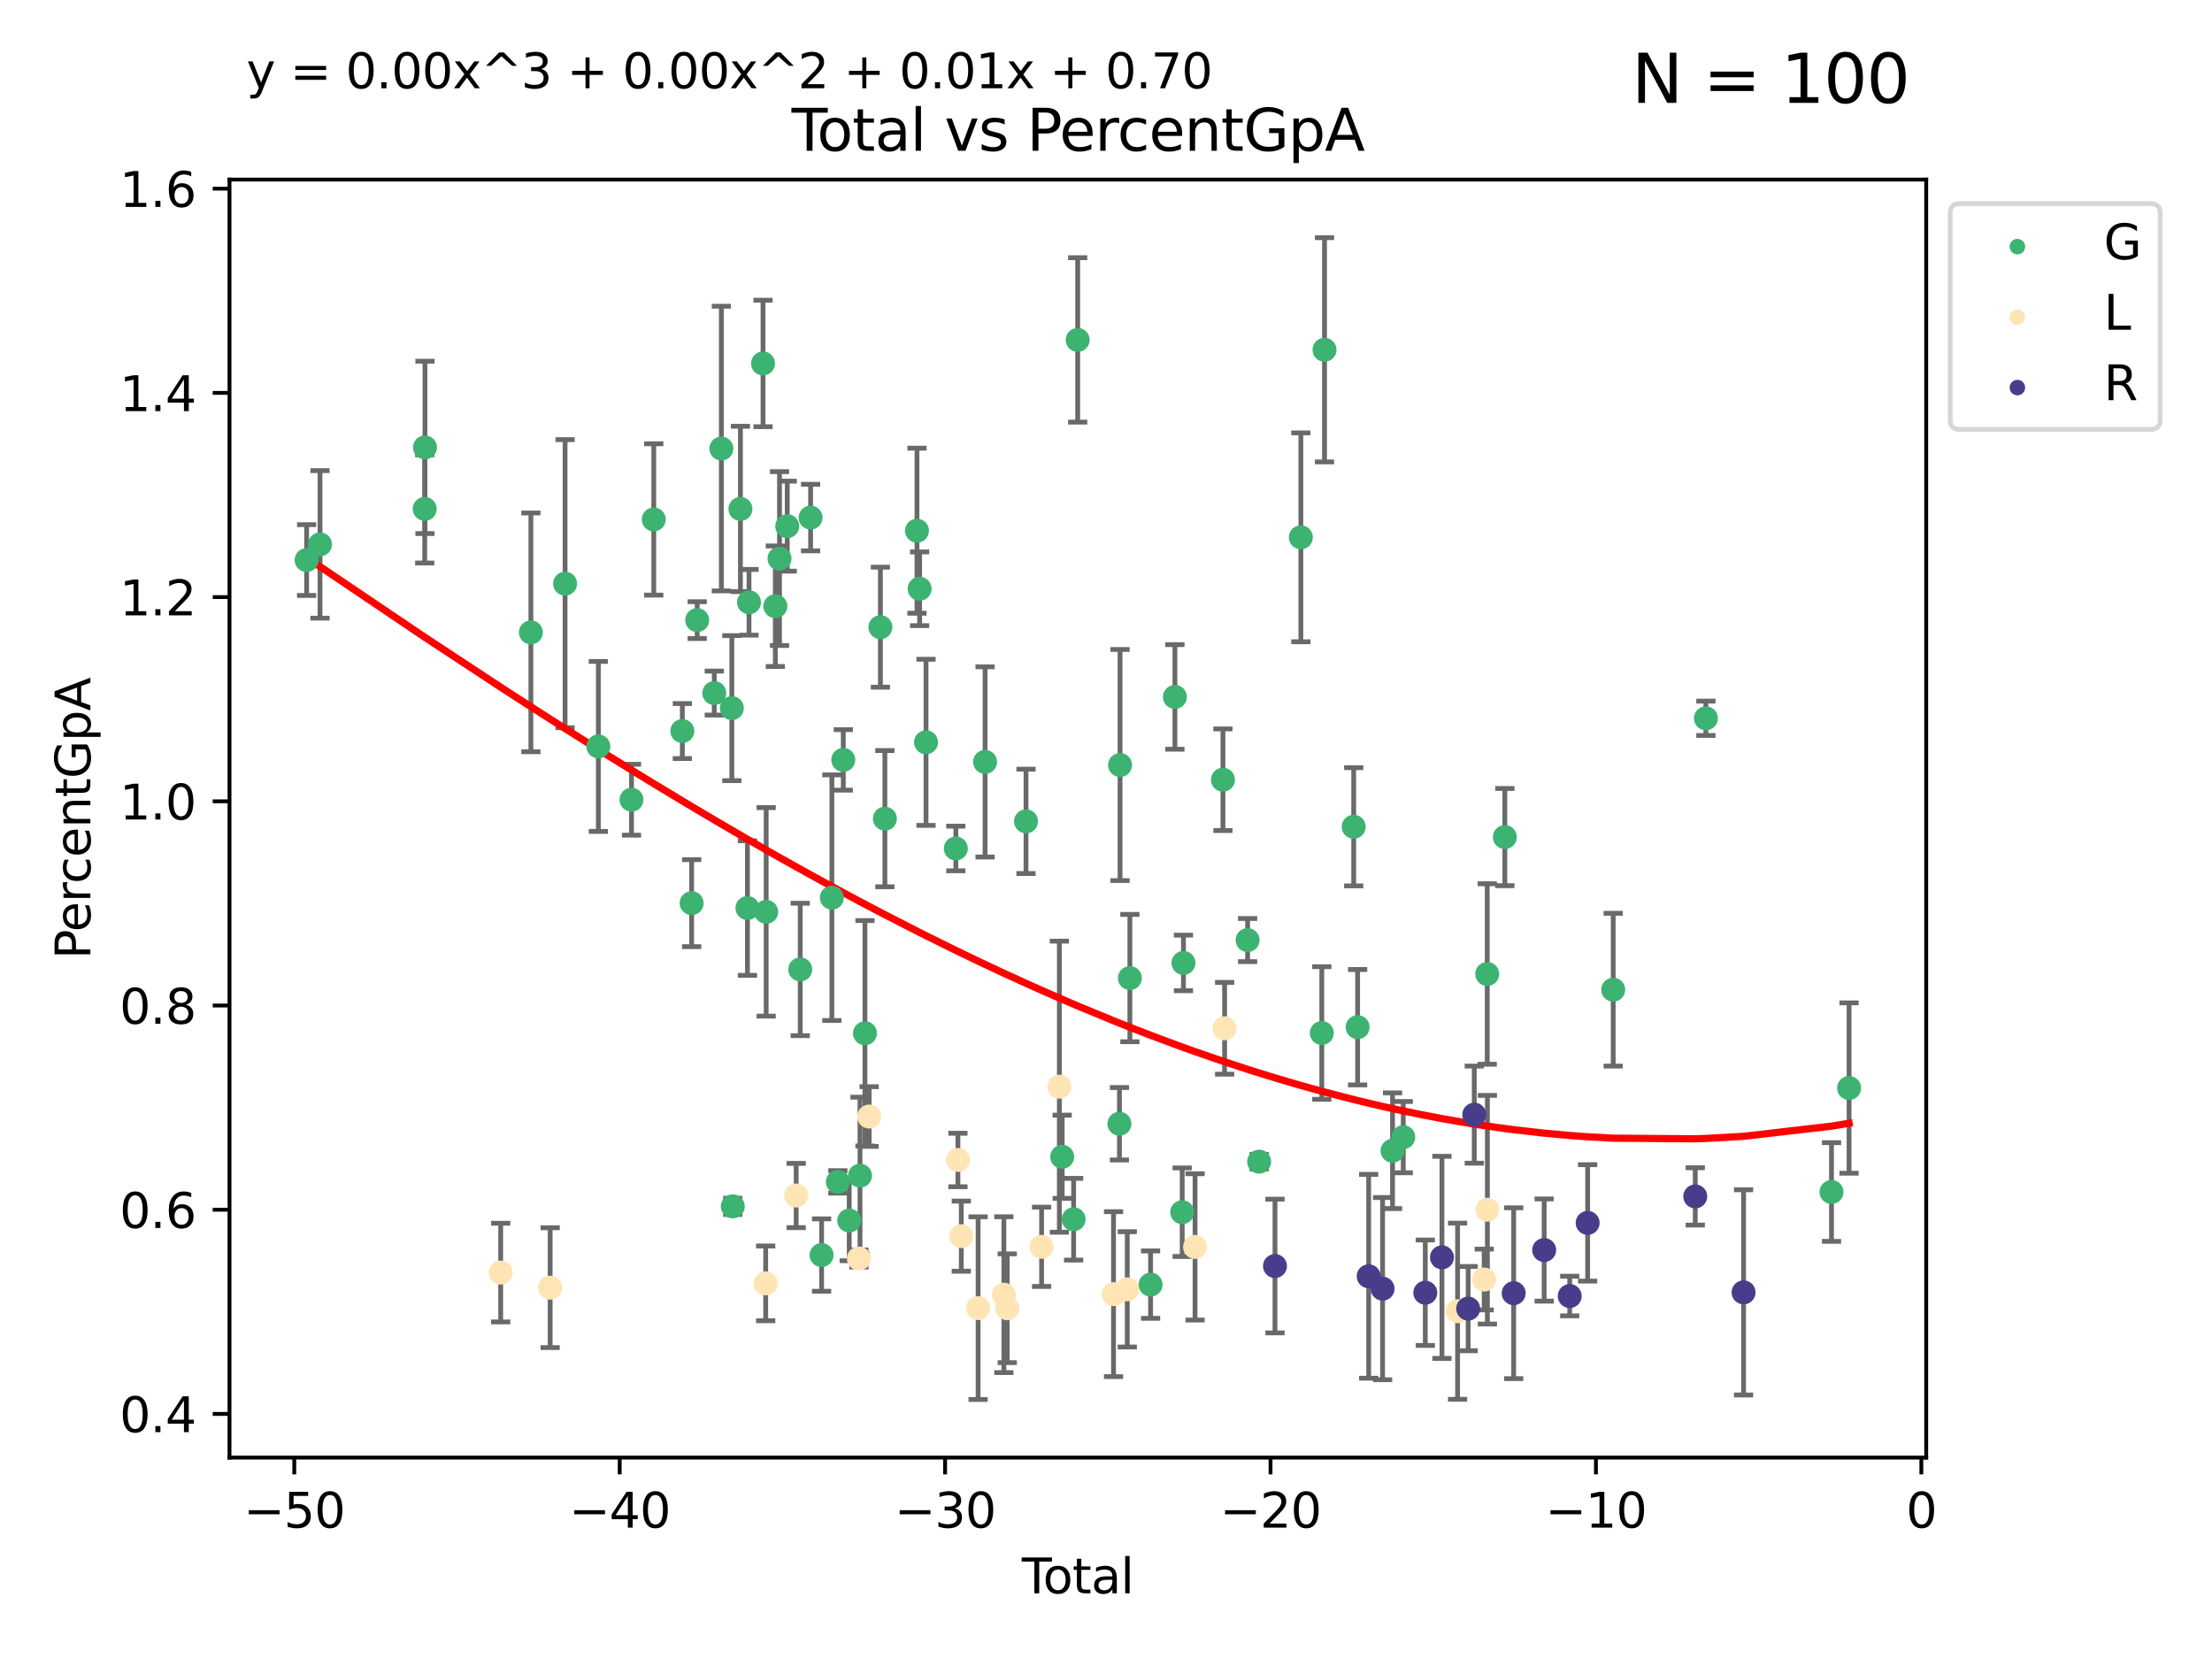 <?xml version="1.0" encoding="utf-8" standalone="no"?>
<!DOCTYPE svg PUBLIC "-//W3C//DTD SVG 1.1//EN"
  "http://www.w3.org/Graphics/SVG/1.1/DTD/svg11.dtd">
<svg xmlns:xlink="http://www.w3.org/1999/xlink" width="460.8pt" height="345.6pt" viewBox="0 0 460.8 345.6" xmlns="http://www.w3.org/2000/svg" version="1.1">
 <defs>
  <style type="text/css">*{stroke-linejoin: round; stroke-linecap: butt}</style>
 </defs>
 <g id="figure_1">
  <g id="patch_1">
   <path d="M 0 345.6 
L 460.8 345.6 
L 460.8 0 
L 0 0 
z
" style="fill: #ffffff"/>
  </g>
  <g id="axes_1">
   <g id="patch_2">
    <path d="M 47.81 303.64 
L 401.26 303.64 
L 401.26 37.411 
L 47.81 37.411 
z
" style="fill: #ffffff"/>
   </g>
   <g id="PathCollection_1">
    <defs>
     <path id="m322e0540cd" d="M 0 1.118 
C 0.297 1.118 0.581 1 0.791 0.791 
C 1 0.581 1.118 0.297 1.118 0 
C 1.118 -0.297 1 -0.581 0.791 -0.791 
C 0.581 -1 0.297 -1.118 0 -1.118 
C -0.297 -1.118 -0.581 -1 -0.791 -0.791 
C -1 -0.581 -1.118 -0.297 -1.118 0 
C -1.118 0.297 -1 0.581 -0.791 0.791 
C -0.581 1 -0.297 1.118 0 1.118 
z
" style="stroke: #3cb371"/>
    </defs>
    <g clip-path="url(#pc2190c7d72)">
     <use xlink:href="#m322e0540cd" x="63.876" y="116.672" style="fill: #3cb371; stroke: #3cb371"/>
     <use xlink:href="#m322e0540cd" x="66.665" y="113.407" style="fill: #3cb371; stroke: #3cb371"/>
     <use xlink:href="#m322e0540cd" x="88.478" y="106.012" style="fill: #3cb371; stroke: #3cb371"/>
     <use xlink:href="#m322e0540cd" x="88.531" y="93.201" style="fill: #3cb371; stroke: #3cb371"/>
     <use xlink:href="#m322e0540cd" x="110.593" y="131.736" style="fill: #3cb371; stroke: #3cb371"/>
     <use xlink:href="#m322e0540cd" x="117.718" y="121.586" style="fill: #3cb371; stroke: #3cb371"/>
     <use xlink:href="#m322e0540cd" x="124.646" y="155.496" style="fill: #3cb371; stroke: #3cb371"/>
     <use xlink:href="#m322e0540cd" x="131.553" y="166.594" style="fill: #3cb371; stroke: #3cb371"/>
     <use xlink:href="#m322e0540cd" x="136.193" y="108.207" style="fill: #3cb371; stroke: #3cb371"/>
     <use xlink:href="#m322e0540cd" x="142.142" y="152.29" style="fill: #3cb371; stroke: #3cb371"/>
     <use xlink:href="#m322e0540cd" x="144.083" y="188.141" style="fill: #3cb371; stroke: #3cb371"/>
     <use xlink:href="#m322e0540cd" x="145.239" y="129.178" style="fill: #3cb371; stroke: #3cb371"/>
     <use xlink:href="#m322e0540cd" x="148.797" y="144.381" style="fill: #3cb371; stroke: #3cb371"/>
     <use xlink:href="#m322e0540cd" x="150.273" y="93.445" style="fill: #3cb371; stroke: #3cb371"/>
     <use xlink:href="#m322e0540cd" x="152.455" y="147.517" style="fill: #3cb371; stroke: #3cb371"/>
     <use xlink:href="#m322e0540cd" x="152.65" y="251.308" style="fill: #3cb371; stroke: #3cb371"/>
     <use xlink:href="#m322e0540cd" x="154.246" y="106.02" style="fill: #3cb371; stroke: #3cb371"/>
     <use xlink:href="#m322e0540cd" x="155.705" y="189.164" style="fill: #3cb371; stroke: #3cb371"/>
     <use xlink:href="#m322e0540cd" x="156.029" y="125.468" style="fill: #3cb371; stroke: #3cb371"/>
     <use xlink:href="#m322e0540cd" x="158.95" y="75.712" style="fill: #3cb371; stroke: #3cb371"/>
     <use xlink:href="#m322e0540cd" x="159.607" y="189.957" style="fill: #3cb371; stroke: #3cb371"/>
     <use xlink:href="#m322e0540cd" x="161.518" y="126.286" style="fill: #3cb371; stroke: #3cb371"/>
     <use xlink:href="#m322e0540cd" x="162.387" y="116.363" style="fill: #3cb371; stroke: #3cb371"/>
     <use xlink:href="#m322e0540cd" x="163.998" y="109.606" style="fill: #3cb371; stroke: #3cb371"/>
     <use xlink:href="#m322e0540cd" x="166.702" y="201.951" style="fill: #3cb371; stroke: #3cb371"/>
     <use xlink:href="#m322e0540cd" x="168.862" y="107.823" style="fill: #3cb371; stroke: #3cb371"/>
     <use xlink:href="#m322e0540cd" x="171.151" y="261.451" style="fill: #3cb371; stroke: #3cb371"/>
     <use xlink:href="#m322e0540cd" x="173.292" y="187.005" style="fill: #3cb371; stroke: #3cb371"/>
     <use xlink:href="#m322e0540cd" x="174.543" y="246.206" style="fill: #3cb371; stroke: #3cb371"/>
     <use xlink:href="#m322e0540cd" x="175.67" y="158.299" style="fill: #3cb371; stroke: #3cb371"/>
     <use xlink:href="#m322e0540cd" x="176.911" y="254.265" style="fill: #3cb371; stroke: #3cb371"/>
     <use xlink:href="#m322e0540cd" x="179.153" y="244.907" style="fill: #3cb371; stroke: #3cb371"/>
     <use xlink:href="#m322e0540cd" x="180.187" y="215.247" style="fill: #3cb371; stroke: #3cb371"/>
     <use xlink:href="#m322e0540cd" x="183.404" y="130.655" style="fill: #3cb371; stroke: #3cb371"/>
     <use xlink:href="#m322e0540cd" x="184.337" y="170.541" style="fill: #3cb371; stroke: #3cb371"/>
     <use xlink:href="#m322e0540cd" x="191.023" y="110.554" style="fill: #3cb371; stroke: #3cb371"/>
     <use xlink:href="#m322e0540cd" x="191.575" y="122.65" style="fill: #3cb371; stroke: #3cb371"/>
     <use xlink:href="#m322e0540cd" x="192.907" y="154.635" style="fill: #3cb371; stroke: #3cb371"/>
     <use xlink:href="#m322e0540cd" x="199.116" y="176.756" style="fill: #3cb371; stroke: #3cb371"/>
     <use xlink:href="#m322e0540cd" x="205.207" y="158.722" style="fill: #3cb371; stroke: #3cb371"/>
     <use xlink:href="#m322e0540cd" x="213.738" y="171.102" style="fill: #3cb371; stroke: #3cb371"/>
     <use xlink:href="#m322e0540cd" x="221.274" y="240.978" style="fill: #3cb371; stroke: #3cb371"/>
     <use xlink:href="#m322e0540cd" x="223.654" y="253.988" style="fill: #3cb371; stroke: #3cb371"/>
     <use xlink:href="#m322e0540cd" x="224.502" y="70.81" style="fill: #3cb371; stroke: #3cb371"/>
     <use xlink:href="#m322e0540cd" x="233.198" y="234.099" style="fill: #3cb371; stroke: #3cb371"/>
     <use xlink:href="#m322e0540cd" x="233.326" y="159.369" style="fill: #3cb371; stroke: #3cb371"/>
     <use xlink:href="#m322e0540cd" x="235.374" y="203.75" style="fill: #3cb371; stroke: #3cb371"/>
     <use xlink:href="#m322e0540cd" x="239.687" y="267.611" style="fill: #3cb371; stroke: #3cb371"/>
     <use xlink:href="#m322e0540cd" x="244.755" y="145.181" style="fill: #3cb371; stroke: #3cb371"/>
     <use xlink:href="#m322e0540cd" x="246.27" y="252.522" style="fill: #3cb371; stroke: #3cb371"/>
     <use xlink:href="#m322e0540cd" x="246.534" y="200.592" style="fill: #3cb371; stroke: #3cb371"/>
     <use xlink:href="#m322e0540cd" x="254.76" y="162.432" style="fill: #3cb371; stroke: #3cb371"/>
     <use xlink:href="#m322e0540cd" x="259.895" y="195.835" style="fill: #3cb371; stroke: #3cb371"/>
     <use xlink:href="#m322e0540cd" x="262.303" y="241.994" style="fill: #3cb371; stroke: #3cb371"/>
     <use xlink:href="#m322e0540cd" x="270.994" y="111.933" style="fill: #3cb371; stroke: #3cb371"/>
     <use xlink:href="#m322e0540cd" x="275.356" y="215.194" style="fill: #3cb371; stroke: #3cb371"/>
     <use xlink:href="#m322e0540cd" x="275.922" y="72.868" style="fill: #3cb371; stroke: #3cb371"/>
     <use xlink:href="#m322e0540cd" x="282" y="172.233" style="fill: #3cb371; stroke: #3cb371"/>
     <use xlink:href="#m322e0540cd" x="282.815" y="213.985" style="fill: #3cb371; stroke: #3cb371"/>
     <use xlink:href="#m322e0540cd" x="290.091" y="239.719" style="fill: #3cb371; stroke: #3cb371"/>
     <use xlink:href="#m322e0540cd" x="292.325" y="236.887" style="fill: #3cb371; stroke: #3cb371"/>
     <use xlink:href="#m322e0540cd" x="309.82" y="202.898" style="fill: #3cb371; stroke: #3cb371"/>
     <use xlink:href="#m322e0540cd" x="313.487" y="174.378" style="fill: #3cb371; stroke: #3cb371"/>
     <use xlink:href="#m322e0540cd" x="336.06" y="206.173" style="fill: #3cb371; stroke: #3cb371"/>
     <use xlink:href="#m322e0540cd" x="355.369" y="149.636" style="fill: #3cb371; stroke: #3cb371"/>
     <use xlink:href="#m322e0540cd" x="381.535" y="248.315" style="fill: #3cb371; stroke: #3cb371"/>
     <use xlink:href="#m322e0540cd" x="385.194" y="226.655" style="fill: #3cb371; stroke: #3cb371"/>
    </g>
   </g>
   <g id="PathCollection_2">
    <defs>
     <path id="m4587cdf570" d="M 0 1.118 
C 0.297 1.118 0.581 1 0.791 0.791 
C 1 0.581 1.118 0.297 1.118 0 
C 1.118 -0.297 1 -0.581 0.791 -0.791 
C 0.581 -1 0.297 -1.118 0 -1.118 
C -0.297 -1.118 -0.581 -1 -0.791 -0.791 
C -1 -0.581 -1.118 -0.297 -1.118 0 
C -1.118 0.297 -1 0.581 -0.791 0.791 
C -0.581 1 -0.297 1.118 0 1.118 
z
" style="stroke: #ffe4b5"/>
    </defs>
    <g clip-path="url(#pc2190c7d72)">
     <use xlink:href="#m4587cdf570" x="104.304" y="265.103" style="fill: #ffe4b5; stroke: #ffe4b5"/>
     <use xlink:href="#m4587cdf570" x="114.609" y="268.244" style="fill: #ffe4b5; stroke: #ffe4b5"/>
     <use xlink:href="#m4587cdf570" x="159.508" y="267.342" style="fill: #ffe4b5; stroke: #ffe4b5"/>
     <use xlink:href="#m4587cdf570" x="165.86" y="249.047" style="fill: #ffe4b5; stroke: #ffe4b5"/>
     <use xlink:href="#m4587cdf570" x="178.92" y="262.167" style="fill: #ffe4b5; stroke: #ffe4b5"/>
     <use xlink:href="#m4587cdf570" x="181.061" y="232.596" style="fill: #ffe4b5; stroke: #ffe4b5"/>
     <use xlink:href="#m4587cdf570" x="199.552" y="241.643" style="fill: #ffe4b5; stroke: #ffe4b5"/>
     <use xlink:href="#m4587cdf570" x="200.255" y="257.514" style="fill: #ffe4b5; stroke: #ffe4b5"/>
     <use xlink:href="#m4587cdf570" x="203.758" y="272.511" style="fill: #ffe4b5; stroke: #ffe4b5"/>
     <use xlink:href="#m4587cdf570" x="209.125" y="269.704" style="fill: #ffe4b5; stroke: #ffe4b5"/>
     <use xlink:href="#m4587cdf570" x="209.828" y="272.53" style="fill: #ffe4b5; stroke: #ffe4b5"/>
     <use xlink:href="#m4587cdf570" x="216.982" y="259.729" style="fill: #ffe4b5; stroke: #ffe4b5"/>
     <use xlink:href="#m4587cdf570" x="220.682" y="226.375" style="fill: #ffe4b5; stroke: #ffe4b5"/>
     <use xlink:href="#m4587cdf570" x="231.969" y="269.592" style="fill: #ffe4b5; stroke: #ffe4b5"/>
     <use xlink:href="#m4587cdf570" x="234.829" y="268.594" style="fill: #ffe4b5; stroke: #ffe4b5"/>
     <use xlink:href="#m4587cdf570" x="248.953" y="259.751" style="fill: #ffe4b5; stroke: #ffe4b5"/>
     <use xlink:href="#m4587cdf570" x="255.109" y="214.211" style="fill: #ffe4b5; stroke: #ffe4b5"/>
     <use xlink:href="#m4587cdf570" x="303.641" y="273.151" style="fill: #ffe4b5; stroke: #ffe4b5"/>
     <use xlink:href="#m4587cdf570" x="309.183" y="266.552" style="fill: #ffe4b5; stroke: #ffe4b5"/>
     <use xlink:href="#m4587cdf570" x="309.85" y="252.006" style="fill: #ffe4b5; stroke: #ffe4b5"/>
    </g>
   </g>
   <g id="PathCollection_3">
    <defs>
     <path id="m5bdcce1ca9" d="M 0 1.118 
C 0.297 1.118 0.581 1 0.791 0.791 
C 1 0.581 1.118 0.297 1.118 0 
C 1.118 -0.297 1 -0.581 0.791 -0.791 
C 0.581 -1 0.297 -1.118 0 -1.118 
C -0.297 -1.118 -0.581 -1 -0.791 -0.791 
C -1 -0.581 -1.118 -0.297 -1.118 0 
C -1.118 0.297 -1 0.581 -0.791 0.791 
C -0.581 1 -0.297 1.118 0 1.118 
z
" style="stroke: #483d8b"/>
    </defs>
    <g clip-path="url(#pc2190c7d72)">
     <use xlink:href="#m5bdcce1ca9" x="265.603" y="263.738" style="fill: #483d8b; stroke: #483d8b"/>
     <use xlink:href="#m5bdcce1ca9" x="285.118" y="265.871" style="fill: #483d8b; stroke: #483d8b"/>
     <use xlink:href="#m5bdcce1ca9" x="288.019" y="268.449" style="fill: #483d8b; stroke: #483d8b"/>
     <use xlink:href="#m5bdcce1ca9" x="296.914" y="269.297" style="fill: #483d8b; stroke: #483d8b"/>
     <use xlink:href="#m5bdcce1ca9" x="300.387" y="261.929" style="fill: #483d8b; stroke: #483d8b"/>
     <use xlink:href="#m5bdcce1ca9" x="305.846" y="272.606" style="fill: #483d8b; stroke: #483d8b"/>
     <use xlink:href="#m5bdcce1ca9" x="307.117" y="232.202" style="fill: #483d8b; stroke: #483d8b"/>
     <use xlink:href="#m5bdcce1ca9" x="315.326" y="269.396" style="fill: #483d8b; stroke: #483d8b"/>
     <use xlink:href="#m5bdcce1ca9" x="321.68" y="260.404" style="fill: #483d8b; stroke: #483d8b"/>
     <use xlink:href="#m5bdcce1ca9" x="327.002" y="269.99" style="fill: #483d8b; stroke: #483d8b"/>
     <use xlink:href="#m5bdcce1ca9" x="330.736" y="254.753" style="fill: #483d8b; stroke: #483d8b"/>
     <use xlink:href="#m5bdcce1ca9" x="353.153" y="249.233" style="fill: #483d8b; stroke: #483d8b"/>
     <use xlink:href="#m5bdcce1ca9" x="363.217" y="269.224" style="fill: #483d8b; stroke: #483d8b"/>
    </g>
   </g>
   <g id="matplotlib.axis_1">
    <g id="xtick_1">
     <g id="line2d_1">
      <defs>
       <path id="m8f171df9c7" d="M 0 0 
L 0 3.5 
" style="stroke: #000000; stroke-width: 0.8"/>
      </defs>
      <g>
       <use xlink:href="#m8f171df9c7" x="61.302" y="303.64" style="stroke: #000000; stroke-width: 0.8"/>
      </g>
     </g>
     <g id="text_1">
      <!-- −50 -->
      <g transform="translate(50.75 318.238)scale(0.1 -0.1)">
       <defs>
        <path id="DejaVuSans-2212" d="M 678 2272 
L 4684 2272 
L 4684 1741 
L 678 1741 
L 678 2272 
z
" transform="scale(0.016)"/>
        <path id="DejaVuSans-35" d="M 691 4666 
L 3169 4666 
L 3169 4134 
L 1269 4134 
L 1269 2991 
Q 1406 3038 1543 3061 
Q 1681 3084 1819 3084 
Q 2600 3084 3056 2656 
Q 3513 2228 3513 1497 
Q 3513 744 3044 326 
Q 2575 -91 1722 -91 
Q 1428 -91 1123 -41 
Q 819 9 494 109 
L 494 744 
Q 775 591 1075 516 
Q 1375 441 1709 441 
Q 2250 441 2565 725 
Q 2881 1009 2881 1497 
Q 2881 1984 2565 2268 
Q 2250 2553 1709 2553 
Q 1456 2553 1204 2497 
Q 953 2441 691 2322 
L 691 4666 
z
" transform="scale(0.016)"/>
        <path id="DejaVuSans-30" d="M 2034 4250 
Q 1547 4250 1301 3770 
Q 1056 3291 1056 2328 
Q 1056 1369 1301 889 
Q 1547 409 2034 409 
Q 2525 409 2770 889 
Q 3016 1369 3016 2328 
Q 3016 3291 2770 3770 
Q 2525 4250 2034 4250 
z
M 2034 4750 
Q 2819 4750 3233 4129 
Q 3647 3509 3647 2328 
Q 3647 1150 3233 529 
Q 2819 -91 2034 -91 
Q 1250 -91 836 529 
Q 422 1150 422 2328 
Q 422 3509 836 4129 
Q 1250 4750 2034 4750 
z
" transform="scale(0.016)"/>
       </defs>
       <use xlink:href="#DejaVuSans-2212"/>
       <use xlink:href="#DejaVuSans-35" x="83.789"/>
       <use xlink:href="#DejaVuSans-30" x="147.412"/>
      </g>
     </g>
    </g>
    <g id="xtick_2">
     <g id="line2d_2">
      <g>
       <use xlink:href="#m8f171df9c7" x="129.092" y="303.64" style="stroke: #000000; stroke-width: 0.8"/>
      </g>
     </g>
     <g id="text_2">
      <!-- −40 -->
      <g transform="translate(118.54 318.238)scale(0.1 -0.1)">
       <defs>
        <path id="DejaVuSans-34" d="M 2419 4116 
L 825 1625 
L 2419 1625 
L 2419 4116 
z
M 2253 4666 
L 3047 4666 
L 3047 1625 
L 3713 1625 
L 3713 1100 
L 3047 1100 
L 3047 0 
L 2419 0 
L 2419 1100 
L 313 1100 
L 313 1709 
L 2253 4666 
z
" transform="scale(0.016)"/>
       </defs>
       <use xlink:href="#DejaVuSans-2212"/>
       <use xlink:href="#DejaVuSans-34" x="83.789"/>
       <use xlink:href="#DejaVuSans-30" x="147.412"/>
      </g>
     </g>
    </g>
    <g id="xtick_3">
     <g id="line2d_3">
      <g>
       <use xlink:href="#m8f171df9c7" x="196.882" y="303.64" style="stroke: #000000; stroke-width: 0.8"/>
      </g>
     </g>
     <g id="text_3">
      <!-- −30 -->
      <g transform="translate(186.33 318.238)scale(0.1 -0.1)">
       <defs>
        <path id="DejaVuSans-33" d="M 2597 2516 
Q 3050 2419 3304 2112 
Q 3559 1806 3559 1356 
Q 3559 666 3084 287 
Q 2609 -91 1734 -91 
Q 1441 -91 1130 -33 
Q 819 25 488 141 
L 488 750 
Q 750 597 1062 519 
Q 1375 441 1716 441 
Q 2309 441 2620 675 
Q 2931 909 2931 1356 
Q 2931 1769 2642 2001 
Q 2353 2234 1838 2234 
L 1294 2234 
L 1294 2753 
L 1863 2753 
Q 2328 2753 2575 2939 
Q 2822 3125 2822 3475 
Q 2822 3834 2567 4026 
Q 2313 4219 1838 4219 
Q 1578 4219 1281 4162 
Q 984 4106 628 3988 
L 628 4550 
Q 988 4650 1302 4700 
Q 1616 4750 1894 4750 
Q 2613 4750 3031 4423 
Q 3450 4097 3450 3541 
Q 3450 3153 3228 2886 
Q 3006 2619 2597 2516 
z
" transform="scale(0.016)"/>
       </defs>
       <use xlink:href="#DejaVuSans-2212"/>
       <use xlink:href="#DejaVuSans-33" x="83.789"/>
       <use xlink:href="#DejaVuSans-30" x="147.412"/>
      </g>
     </g>
    </g>
    <g id="xtick_4">
     <g id="line2d_4">
      <g>
       <use xlink:href="#m8f171df9c7" x="264.673" y="303.64" style="stroke: #000000; stroke-width: 0.8"/>
      </g>
     </g>
     <g id="text_4">
      <!-- −20 -->
      <g transform="translate(254.12 318.238)scale(0.1 -0.1)">
       <defs>
        <path id="DejaVuSans-32" d="M 1228 531 
L 3431 531 
L 3431 0 
L 469 0 
L 469 531 
Q 828 903 1448 1529 
Q 2069 2156 2228 2338 
Q 2531 2678 2651 2914 
Q 2772 3150 2772 3378 
Q 2772 3750 2511 3984 
Q 2250 4219 1831 4219 
Q 1534 4219 1204 4116 
Q 875 4013 500 3803 
L 500 4441 
Q 881 4594 1212 4672 
Q 1544 4750 1819 4750 
Q 2544 4750 2975 4387 
Q 3406 4025 3406 3419 
Q 3406 3131 3298 2873 
Q 3191 2616 2906 2266 
Q 2828 2175 2409 1742 
Q 1991 1309 1228 531 
z
" transform="scale(0.016)"/>
       </defs>
       <use xlink:href="#DejaVuSans-2212"/>
       <use xlink:href="#DejaVuSans-32" x="83.789"/>
       <use xlink:href="#DejaVuSans-30" x="147.412"/>
      </g>
     </g>
    </g>
    <g id="xtick_5">
     <g id="line2d_5">
      <g>
       <use xlink:href="#m8f171df9c7" x="332.463" y="303.64" style="stroke: #000000; stroke-width: 0.8"/>
      </g>
     </g>
     <g id="text_5">
      <!-- −10 -->
      <g transform="translate(321.911 318.238)scale(0.1 -0.1)">
       <defs>
        <path id="DejaVuSans-31" d="M 794 531 
L 1825 531 
L 1825 4091 
L 703 3866 
L 703 4441 
L 1819 4666 
L 2450 4666 
L 2450 531 
L 3481 531 
L 3481 0 
L 794 0 
L 794 531 
z
" transform="scale(0.016)"/>
       </defs>
       <use xlink:href="#DejaVuSans-2212"/>
       <use xlink:href="#DejaVuSans-31" x="83.789"/>
       <use xlink:href="#DejaVuSans-30" x="147.412"/>
      </g>
     </g>
    </g>
    <g id="xtick_6">
     <g id="line2d_6">
      <g>
       <use xlink:href="#m8f171df9c7" x="400.253" y="303.64" style="stroke: #000000; stroke-width: 0.8"/>
      </g>
     </g>
     <g id="text_6">
      <!-- 0 -->
      <g transform="translate(397.072 318.238)scale(0.1 -0.1)">
       <use xlink:href="#DejaVuSans-30"/>
      </g>
     </g>
    </g>
    <g id="text_7">
     <!-- Total -->
     <g transform="translate(212.858 331.917)scale(0.1 -0.1)">
      <defs>
       <path id="DejaVuSans-54" d="M -19 4666 
L 3928 4666 
L 3928 4134 
L 2272 4134 
L 2272 0 
L 1638 0 
L 1638 4134 
L -19 4134 
L -19 4666 
z
" transform="scale(0.016)"/>
       <path id="DejaVuSans-6f" d="M 1959 3097 
Q 1497 3097 1228 2736 
Q 959 2375 959 1747 
Q 959 1119 1226 758 
Q 1494 397 1959 397 
Q 2419 397 2687 759 
Q 2956 1122 2956 1747 
Q 2956 2369 2687 2733 
Q 2419 3097 1959 3097 
z
M 1959 3584 
Q 2709 3584 3137 3096 
Q 3566 2609 3566 1747 
Q 3566 888 3137 398 
Q 2709 -91 1959 -91 
Q 1206 -91 779 398 
Q 353 888 353 1747 
Q 353 2609 779 3096 
Q 1206 3584 1959 3584 
z
" transform="scale(0.016)"/>
       <path id="DejaVuSans-74" d="M 1172 4494 
L 1172 3500 
L 2356 3500 
L 2356 3053 
L 1172 3053 
L 1172 1153 
Q 1172 725 1289 603 
Q 1406 481 1766 481 
L 2356 481 
L 2356 0 
L 1766 0 
Q 1100 0 847 248 
Q 594 497 594 1153 
L 594 3053 
L 172 3053 
L 172 3500 
L 594 3500 
L 594 4494 
L 1172 4494 
z
" transform="scale(0.016)"/>
       <path id="DejaVuSans-61" d="M 2194 1759 
Q 1497 1759 1228 1600 
Q 959 1441 959 1056 
Q 959 750 1161 570 
Q 1363 391 1709 391 
Q 2188 391 2477 730 
Q 2766 1069 2766 1631 
L 2766 1759 
L 2194 1759 
z
M 3341 1997 
L 3341 0 
L 2766 0 
L 2766 531 
Q 2569 213 2275 61 
Q 1981 -91 1556 -91 
Q 1019 -91 701 211 
Q 384 513 384 1019 
Q 384 1609 779 1909 
Q 1175 2209 1959 2209 
L 2766 2209 
L 2766 2266 
Q 2766 2663 2505 2880 
Q 2244 3097 1772 3097 
Q 1472 3097 1187 3025 
Q 903 2953 641 2809 
L 641 3341 
Q 956 3463 1253 3523 
Q 1550 3584 1831 3584 
Q 2591 3584 2966 3190 
Q 3341 2797 3341 1997 
z
" transform="scale(0.016)"/>
       <path id="DejaVuSans-6c" d="M 603 4863 
L 1178 4863 
L 1178 0 
L 603 0 
L 603 4863 
z
" transform="scale(0.016)"/>
      </defs>
      <use xlink:href="#DejaVuSans-54"/>
      <use xlink:href="#DejaVuSans-6f" x="44.084"/>
      <use xlink:href="#DejaVuSans-74" x="105.266"/>
      <use xlink:href="#DejaVuSans-61" x="144.475"/>
      <use xlink:href="#DejaVuSans-6c" x="205.754"/>
     </g>
    </g>
   </g>
   <g id="matplotlib.axis_2">
    <g id="ytick_1">
     <g id="line2d_7">
      <defs>
       <path id="me457ede45e" d="M 0 0 
L -3.5 0 
" style="stroke: #000000; stroke-width: 0.8"/>
      </defs>
      <g>
       <use xlink:href="#me457ede45e" x="47.81" y="294.544" style="stroke: #000000; stroke-width: 0.8"/>
      </g>
     </g>
     <g id="text_8">
      <!-- 0.4 -->
      <g transform="translate(24.907 298.343)scale(0.1 -0.1)">
       <defs>
        <path id="DejaVuSans-2e" d="M 684 794 
L 1344 794 
L 1344 0 
L 684 0 
L 684 794 
z
" transform="scale(0.016)"/>
       </defs>
       <use xlink:href="#DejaVuSans-30"/>
       <use xlink:href="#DejaVuSans-2e" x="63.623"/>
       <use xlink:href="#DejaVuSans-34" x="95.41"/>
      </g>
     </g>
    </g>
    <g id="ytick_2">
     <g id="line2d_8">
      <g>
       <use xlink:href="#me457ede45e" x="47.81" y="252.004" style="stroke: #000000; stroke-width: 0.8"/>
      </g>
     </g>
     <g id="text_9">
      <!-- 0.6 -->
      <g transform="translate(24.907 255.803)scale(0.1 -0.1)">
       <defs>
        <path id="DejaVuSans-36" d="M 2113 2584 
Q 1688 2584 1439 2293 
Q 1191 2003 1191 1497 
Q 1191 994 1439 701 
Q 1688 409 2113 409 
Q 2538 409 2786 701 
Q 3034 994 3034 1497 
Q 3034 2003 2786 2293 
Q 2538 2584 2113 2584 
z
M 3366 4563 
L 3366 3988 
Q 3128 4100 2886 4159 
Q 2644 4219 2406 4219 
Q 1781 4219 1451 3797 
Q 1122 3375 1075 2522 
Q 1259 2794 1537 2939 
Q 1816 3084 2150 3084 
Q 2853 3084 3261 2657 
Q 3669 2231 3669 1497 
Q 3669 778 3244 343 
Q 2819 -91 2113 -91 
Q 1303 -91 875 529 
Q 447 1150 447 2328 
Q 447 3434 972 4092 
Q 1497 4750 2381 4750 
Q 2619 4750 2861 4703 
Q 3103 4656 3366 4563 
z
" transform="scale(0.016)"/>
       </defs>
       <use xlink:href="#DejaVuSans-30"/>
       <use xlink:href="#DejaVuSans-2e" x="63.623"/>
       <use xlink:href="#DejaVuSans-36" x="95.41"/>
      </g>
     </g>
    </g>
    <g id="ytick_3">
     <g id="line2d_9">
      <g>
       <use xlink:href="#me457ede45e" x="47.81" y="209.463" style="stroke: #000000; stroke-width: 0.8"/>
      </g>
     </g>
     <g id="text_10">
      <!-- 0.8 -->
      <g transform="translate(24.907 213.263)scale(0.1 -0.1)">
       <defs>
        <path id="DejaVuSans-38" d="M 2034 2216 
Q 1584 2216 1326 1975 
Q 1069 1734 1069 1313 
Q 1069 891 1326 650 
Q 1584 409 2034 409 
Q 2484 409 2743 651 
Q 3003 894 3003 1313 
Q 3003 1734 2745 1975 
Q 2488 2216 2034 2216 
z
M 1403 2484 
Q 997 2584 770 2862 
Q 544 3141 544 3541 
Q 544 4100 942 4425 
Q 1341 4750 2034 4750 
Q 2731 4750 3128 4425 
Q 3525 4100 3525 3541 
Q 3525 3141 3298 2862 
Q 3072 2584 2669 2484 
Q 3125 2378 3379 2068 
Q 3634 1759 3634 1313 
Q 3634 634 3220 271 
Q 2806 -91 2034 -91 
Q 1263 -91 848 271 
Q 434 634 434 1313 
Q 434 1759 690 2068 
Q 947 2378 1403 2484 
z
M 1172 3481 
Q 1172 3119 1398 2916 
Q 1625 2713 2034 2713 
Q 2441 2713 2670 2916 
Q 2900 3119 2900 3481 
Q 2900 3844 2670 4047 
Q 2441 4250 2034 4250 
Q 1625 4250 1398 4047 
Q 1172 3844 1172 3481 
z
" transform="scale(0.016)"/>
       </defs>
       <use xlink:href="#DejaVuSans-30"/>
       <use xlink:href="#DejaVuSans-2e" x="63.623"/>
       <use xlink:href="#DejaVuSans-38" x="95.41"/>
      </g>
     </g>
    </g>
    <g id="ytick_4">
     <g id="line2d_10">
      <g>
       <use xlink:href="#me457ede45e" x="47.81" y="166.923" style="stroke: #000000; stroke-width: 0.8"/>
      </g>
     </g>
     <g id="text_11">
      <!-- 1.0 -->
      <g transform="translate(24.907 170.722)scale(0.1 -0.1)">
       <use xlink:href="#DejaVuSans-31"/>
       <use xlink:href="#DejaVuSans-2e" x="63.623"/>
       <use xlink:href="#DejaVuSans-30" x="95.41"/>
      </g>
     </g>
    </g>
    <g id="ytick_5">
     <g id="line2d_11">
      <g>
       <use xlink:href="#me457ede45e" x="47.81" y="124.383" style="stroke: #000000; stroke-width: 0.8"/>
      </g>
     </g>
     <g id="text_12">
      <!-- 1.2 -->
      <g transform="translate(24.907 128.182)scale(0.1 -0.1)">
       <use xlink:href="#DejaVuSans-31"/>
       <use xlink:href="#DejaVuSans-2e" x="63.623"/>
       <use xlink:href="#DejaVuSans-32" x="95.41"/>
      </g>
     </g>
    </g>
    <g id="ytick_6">
     <g id="line2d_12">
      <g>
       <use xlink:href="#me457ede45e" x="47.81" y="81.843" style="stroke: #000000; stroke-width: 0.8"/>
      </g>
     </g>
     <g id="text_13">
      <!-- 1.4 -->
      <g transform="translate(24.907 85.642)scale(0.1 -0.1)">
       <use xlink:href="#DejaVuSans-31"/>
       <use xlink:href="#DejaVuSans-2e" x="63.623"/>
       <use xlink:href="#DejaVuSans-34" x="95.41"/>
      </g>
     </g>
    </g>
    <g id="ytick_7">
     <g id="line2d_13">
      <g>
       <use xlink:href="#me457ede45e" x="47.81" y="39.303" style="stroke: #000000; stroke-width: 0.8"/>
      </g>
     </g>
     <g id="text_14">
      <!-- 1.6 -->
      <g transform="translate(24.907 43.102)scale(0.1 -0.1)">
       <use xlink:href="#DejaVuSans-31"/>
       <use xlink:href="#DejaVuSans-2e" x="63.623"/>
       <use xlink:href="#DejaVuSans-36" x="95.41"/>
      </g>
     </g>
    </g>
    <g id="text_15">
     <!-- PercentGpA -->
     <g transform="translate(18.827 199.802)rotate(-90)scale(0.1 -0.1)">
      <defs>
       <path id="DejaVuSans-50" d="M 1259 4147 
L 1259 2394 
L 2053 2394 
Q 2494 2394 2734 2622 
Q 2975 2850 2975 3272 
Q 2975 3691 2734 3919 
Q 2494 4147 2053 4147 
L 1259 4147 
z
M 628 4666 
L 2053 4666 
Q 2838 4666 3239 4311 
Q 3641 3956 3641 3272 
Q 3641 2581 3239 2228 
Q 2838 1875 2053 1875 
L 1259 1875 
L 1259 0 
L 628 0 
L 628 4666 
z
" transform="scale(0.016)"/>
       <path id="DejaVuSans-65" d="M 3597 1894 
L 3597 1613 
L 953 1613 
Q 991 1019 1311 708 
Q 1631 397 2203 397 
Q 2534 397 2845 478 
Q 3156 559 3463 722 
L 3463 178 
Q 3153 47 2828 -22 
Q 2503 -91 2169 -91 
Q 1331 -91 842 396 
Q 353 884 353 1716 
Q 353 2575 817 3079 
Q 1281 3584 2069 3584 
Q 2775 3584 3186 3129 
Q 3597 2675 3597 1894 
z
M 3022 2063 
Q 3016 2534 2758 2815 
Q 2500 3097 2075 3097 
Q 1594 3097 1305 2825 
Q 1016 2553 972 2059 
L 3022 2063 
z
" transform="scale(0.016)"/>
       <path id="DejaVuSans-72" d="M 2631 2963 
Q 2534 3019 2420 3045 
Q 2306 3072 2169 3072 
Q 1681 3072 1420 2755 
Q 1159 2438 1159 1844 
L 1159 0 
L 581 0 
L 581 3500 
L 1159 3500 
L 1159 2956 
Q 1341 3275 1631 3429 
Q 1922 3584 2338 3584 
Q 2397 3584 2469 3576 
Q 2541 3569 2628 3553 
L 2631 2963 
z
" transform="scale(0.016)"/>
       <path id="DejaVuSans-63" d="M 3122 3366 
L 3122 2828 
Q 2878 2963 2633 3030 
Q 2388 3097 2138 3097 
Q 1578 3097 1268 2742 
Q 959 2388 959 1747 
Q 959 1106 1268 751 
Q 1578 397 2138 397 
Q 2388 397 2633 464 
Q 2878 531 3122 666 
L 3122 134 
Q 2881 22 2623 -34 
Q 2366 -91 2075 -91 
Q 1284 -91 818 406 
Q 353 903 353 1747 
Q 353 2603 823 3093 
Q 1294 3584 2113 3584 
Q 2378 3584 2631 3529 
Q 2884 3475 3122 3366 
z
" transform="scale(0.016)"/>
       <path id="DejaVuSans-6e" d="M 3513 2113 
L 3513 0 
L 2938 0 
L 2938 2094 
Q 2938 2591 2744 2837 
Q 2550 3084 2163 3084 
Q 1697 3084 1428 2787 
Q 1159 2491 1159 1978 
L 1159 0 
L 581 0 
L 581 3500 
L 1159 3500 
L 1159 2956 
Q 1366 3272 1645 3428 
Q 1925 3584 2291 3584 
Q 2894 3584 3203 3211 
Q 3513 2838 3513 2113 
z
" transform="scale(0.016)"/>
       <path id="DejaVuSans-47" d="M 3809 666 
L 3809 1919 
L 2778 1919 
L 2778 2438 
L 4434 2438 
L 4434 434 
Q 4069 175 3628 42 
Q 3188 -91 2688 -91 
Q 1594 -91 976 548 
Q 359 1188 359 2328 
Q 359 3472 976 4111 
Q 1594 4750 2688 4750 
Q 3144 4750 3555 4637 
Q 3966 4525 4313 4306 
L 4313 3634 
Q 3963 3931 3569 4081 
Q 3175 4231 2741 4231 
Q 1884 4231 1454 3753 
Q 1025 3275 1025 2328 
Q 1025 1384 1454 906 
Q 1884 428 2741 428 
Q 3075 428 3337 486 
Q 3600 544 3809 666 
z
" transform="scale(0.016)"/>
       <path id="DejaVuSans-70" d="M 1159 525 
L 1159 -1331 
L 581 -1331 
L 581 3500 
L 1159 3500 
L 1159 2969 
Q 1341 3281 1617 3432 
Q 1894 3584 2278 3584 
Q 2916 3584 3314 3078 
Q 3713 2572 3713 1747 
Q 3713 922 3314 415 
Q 2916 -91 2278 -91 
Q 1894 -91 1617 61 
Q 1341 213 1159 525 
z
M 3116 1747 
Q 3116 2381 2855 2742 
Q 2594 3103 2138 3103 
Q 1681 3103 1420 2742 
Q 1159 2381 1159 1747 
Q 1159 1113 1420 752 
Q 1681 391 2138 391 
Q 2594 391 2855 752 
Q 3116 1113 3116 1747 
z
" transform="scale(0.016)"/>
       <path id="DejaVuSans-41" d="M 2188 4044 
L 1331 1722 
L 3047 1722 
L 2188 4044 
z
M 1831 4666 
L 2547 4666 
L 4325 0 
L 3669 0 
L 3244 1197 
L 1141 1197 
L 716 0 
L 50 0 
L 1831 4666 
z
" transform="scale(0.016)"/>
      </defs>
      <use xlink:href="#DejaVuSans-50"/>
      <use xlink:href="#DejaVuSans-65" x="56.678"/>
      <use xlink:href="#DejaVuSans-72" x="118.201"/>
      <use xlink:href="#DejaVuSans-63" x="157.064"/>
      <use xlink:href="#DejaVuSans-65" x="212.045"/>
      <use xlink:href="#DejaVuSans-6e" x="273.568"/>
      <use xlink:href="#DejaVuSans-74" x="336.947"/>
      <use xlink:href="#DejaVuSans-47" x="376.156"/>
      <use xlink:href="#DejaVuSans-70" x="453.646"/>
      <use xlink:href="#DejaVuSans-41" x="517.123"/>
     </g>
    </g>
   </g>
   <g id="LineCollection_1">
    <path d="M 63.876 124.048 
L 63.876 109.295 
" clip-path="url(#pc2190c7d72)" style="fill: none; stroke: #696969"/>
    <path d="M 66.665 128.774 
L 66.665 98.039 
" clip-path="url(#pc2190c7d72)" style="fill: none; stroke: #696969"/>
    <path d="M 88.478 117.279 
L 88.478 94.744 
" clip-path="url(#pc2190c7d72)" style="fill: none; stroke: #696969"/>
    <path d="M 88.531 111.155 
L 88.531 75.247 
" clip-path="url(#pc2190c7d72)" style="fill: none; stroke: #696969"/>
    <path d="M 110.593 156.608 
L 110.593 106.864 
" clip-path="url(#pc2190c7d72)" style="fill: none; stroke: #696969"/>
    <path d="M 117.718 151.587 
L 117.718 91.584 
" clip-path="url(#pc2190c7d72)" style="fill: none; stroke: #696969"/>
    <path d="M 124.646 173.2 
L 124.646 137.791 
" clip-path="url(#pc2190c7d72)" style="fill: none; stroke: #696969"/>
    <path d="M 131.553 173.978 
L 131.553 159.211 
" clip-path="url(#pc2190c7d72)" style="fill: none; stroke: #696969"/>
    <path d="M 136.193 123.973 
L 136.193 92.441 
" clip-path="url(#pc2190c7d72)" style="fill: none; stroke: #696969"/>
    <path d="M 142.142 158.014 
L 142.142 146.567 
" clip-path="url(#pc2190c7d72)" style="fill: none; stroke: #696969"/>
    <path d="M 144.083 197.205 
L 144.083 179.078 
" clip-path="url(#pc2190c7d72)" style="fill: none; stroke: #696969"/>
    <path d="M 145.239 133.017 
L 145.239 125.34 
" clip-path="url(#pc2190c7d72)" style="fill: none; stroke: #696969"/>
    <path d="M 148.797 148.963 
L 148.797 139.799 
" clip-path="url(#pc2190c7d72)" style="fill: none; stroke: #696969"/>
    <path d="M 150.273 123.099 
L 150.273 63.791 
" clip-path="url(#pc2190c7d72)" style="fill: none; stroke: #696969"/>
    <path d="M 152.455 162.626 
L 152.455 132.408 
" clip-path="url(#pc2190c7d72)" style="fill: none; stroke: #696969"/>
    <path d="M 152.65 252.997 
L 152.65 249.619 
" clip-path="url(#pc2190c7d72)" style="fill: none; stroke: #696969"/>
    <path d="M 154.246 123.239 
L 154.246 88.801 
" clip-path="url(#pc2190c7d72)" style="fill: none; stroke: #696969"/>
    <path d="M 155.705 203.18 
L 155.705 175.148 
" clip-path="url(#pc2190c7d72)" style="fill: none; stroke: #696969"/>
    <path d="M 156.029 132.307 
L 156.029 118.629 
" clip-path="url(#pc2190c7d72)" style="fill: none; stroke: #696969"/>
    <path d="M 158.95 88.881 
L 158.95 62.542 
" clip-path="url(#pc2190c7d72)" style="fill: none; stroke: #696969"/>
    <path d="M 159.607 211.68 
L 159.607 168.234 
" clip-path="url(#pc2190c7d72)" style="fill: none; stroke: #696969"/>
    <path d="M 161.518 138.842 
L 161.518 113.729 
" clip-path="url(#pc2190c7d72)" style="fill: none; stroke: #696969"/>
    <path d="M 162.387 134.472 
L 162.387 98.254 
" clip-path="url(#pc2190c7d72)" style="fill: none; stroke: #696969"/>
    <path d="M 163.998 118.978 
L 163.998 100.234 
" clip-path="url(#pc2190c7d72)" style="fill: none; stroke: #696969"/>
    <path d="M 166.702 215.743 
L 166.702 188.158 
" clip-path="url(#pc2190c7d72)" style="fill: none; stroke: #696969"/>
    <path d="M 168.862 114.753 
L 168.862 100.894 
" clip-path="url(#pc2190c7d72)" style="fill: none; stroke: #696969"/>
    <path d="M 171.151 268.992 
L 171.151 253.911 
" clip-path="url(#pc2190c7d72)" style="fill: none; stroke: #696969"/>
    <path d="M 173.292 212.59 
L 173.292 161.421 
" clip-path="url(#pc2190c7d72)" style="fill: none; stroke: #696969"/>
    <path d="M 174.543 248.547 
L 174.543 243.866 
" clip-path="url(#pc2190c7d72)" style="fill: none; stroke: #696969"/>
    <path d="M 175.67 164.604 
L 175.67 151.994 
" clip-path="url(#pc2190c7d72)" style="fill: none; stroke: #696969"/>
    <path d="M 176.911 262.64 
L 176.911 245.891 
" clip-path="url(#pc2190c7d72)" style="fill: none; stroke: #696969"/>
    <path d="M 179.153 261.25 
L 179.153 228.563 
" clip-path="url(#pc2190c7d72)" style="fill: none; stroke: #696969"/>
    <path d="M 180.187 238.722 
L 180.187 191.772 
" clip-path="url(#pc2190c7d72)" style="fill: none; stroke: #696969"/>
    <path d="M 183.404 143.155 
L 183.404 118.156 
" clip-path="url(#pc2190c7d72)" style="fill: none; stroke: #696969"/>
    <path d="M 184.337 184.731 
L 184.337 156.352 
" clip-path="url(#pc2190c7d72)" style="fill: none; stroke: #696969"/>
    <path d="M 191.023 127.745 
L 191.023 93.364 
" clip-path="url(#pc2190c7d72)" style="fill: none; stroke: #696969"/>
    <path d="M 191.575 130.329 
L 191.575 114.97 
" clip-path="url(#pc2190c7d72)" style="fill: none; stroke: #696969"/>
    <path d="M 192.907 171.936 
L 192.907 137.335 
" clip-path="url(#pc2190c7d72)" style="fill: none; stroke: #696969"/>
    <path d="M 199.116 181.404 
L 199.116 172.107 
" clip-path="url(#pc2190c7d72)" style="fill: none; stroke: #696969"/>
    <path d="M 205.207 178.533 
L 205.207 138.912 
" clip-path="url(#pc2190c7d72)" style="fill: none; stroke: #696969"/>
    <path d="M 213.738 181.973 
L 213.738 160.231 
" clip-path="url(#pc2190c7d72)" style="fill: none; stroke: #696969"/>
    <path d="M 221.274 249.65 
L 221.274 232.305 
" clip-path="url(#pc2190c7d72)" style="fill: none; stroke: #696969"/>
    <path d="M 223.654 262.502 
L 223.654 245.475 
" clip-path="url(#pc2190c7d72)" style="fill: none; stroke: #696969"/>
    <path d="M 224.502 87.933 
L 224.502 53.687 
" clip-path="url(#pc2190c7d72)" style="fill: none; stroke: #696969"/>
    <path d="M 233.198 241.645 
L 233.198 226.552 
" clip-path="url(#pc2190c7d72)" style="fill: none; stroke: #696969"/>
    <path d="M 233.326 183.445 
L 233.326 135.293 
" clip-path="url(#pc2190c7d72)" style="fill: none; stroke: #696969"/>
    <path d="M 235.374 217.012 
L 235.374 190.488 
" clip-path="url(#pc2190c7d72)" style="fill: none; stroke: #696969"/>
    <path d="M 239.687 274.632 
L 239.687 260.591 
" clip-path="url(#pc2190c7d72)" style="fill: none; stroke: #696969"/>
    <path d="M 244.755 156.075 
L 244.755 134.286 
" clip-path="url(#pc2190c7d72)" style="fill: none; stroke: #696969"/>
    <path d="M 246.27 261.748 
L 246.27 243.297 
" clip-path="url(#pc2190c7d72)" style="fill: none; stroke: #696969"/>
    <path d="M 246.534 206.376 
L 246.534 194.807 
" clip-path="url(#pc2190c7d72)" style="fill: none; stroke: #696969"/>
    <path d="M 254.76 173.013 
L 254.76 151.851 
" clip-path="url(#pc2190c7d72)" style="fill: none; stroke: #696969"/>
    <path d="M 259.895 200.324 
L 259.895 191.346 
" clip-path="url(#pc2190c7d72)" style="fill: none; stroke: #696969"/>
    <path d="M 262.303 243.516 
L 262.303 240.472 
" clip-path="url(#pc2190c7d72)" style="fill: none; stroke: #696969"/>
    <path d="M 270.994 133.694 
L 270.994 90.171 
" clip-path="url(#pc2190c7d72)" style="fill: none; stroke: #696969"/>
    <path d="M 275.356 229.002 
L 275.356 201.385 
" clip-path="url(#pc2190c7d72)" style="fill: none; stroke: #696969"/>
    <path d="M 275.922 96.223 
L 275.922 49.513 
" clip-path="url(#pc2190c7d72)" style="fill: none; stroke: #696969"/>
    <path d="M 282 184.543 
L 282 159.923 
" clip-path="url(#pc2190c7d72)" style="fill: none; stroke: #696969"/>
    <path d="M 282.815 226.004 
L 282.815 201.966 
" clip-path="url(#pc2190c7d72)" style="fill: none; stroke: #696969"/>
    <path d="M 290.091 251.768 
L 290.091 227.67 
" clip-path="url(#pc2190c7d72)" style="fill: none; stroke: #696969"/>
    <path d="M 292.325 244.311 
L 292.325 229.464 
" clip-path="url(#pc2190c7d72)" style="fill: none; stroke: #696969"/>
    <path d="M 309.82 221.698 
L 309.82 184.098 
" clip-path="url(#pc2190c7d72)" style="fill: none; stroke: #696969"/>
    <path d="M 313.487 184.503 
L 313.487 164.254 
" clip-path="url(#pc2190c7d72)" style="fill: none; stroke: #696969"/>
    <path d="M 336.06 222.09 
L 336.06 190.256 
" clip-path="url(#pc2190c7d72)" style="fill: none; stroke: #696969"/>
    <path d="M 355.369 153.215 
L 355.369 146.056 
" clip-path="url(#pc2190c7d72)" style="fill: none; stroke: #696969"/>
    <path d="M 381.535 258.595 
L 381.535 238.035 
" clip-path="url(#pc2190c7d72)" style="fill: none; stroke: #696969"/>
    <path d="M 385.194 244.399 
L 385.194 208.911 
" clip-path="url(#pc2190c7d72)" style="fill: none; stroke: #696969"/>
   </g>
   <g id="line2d_14">
    <defs>
     <path id="me1a074b9b3" d="M 2 0 
L -2 -0 
" style="stroke: #696969"/>
    </defs>
    <g clip-path="url(#pc2190c7d72)">
     <use xlink:href="#me1a074b9b3" x="63.876" y="124.048" style="fill: #696969; stroke: #696969"/>
     <use xlink:href="#me1a074b9b3" x="66.665" y="128.774" style="fill: #696969; stroke: #696969"/>
     <use xlink:href="#me1a074b9b3" x="88.478" y="117.279" style="fill: #696969; stroke: #696969"/>
     <use xlink:href="#me1a074b9b3" x="88.531" y="111.155" style="fill: #696969; stroke: #696969"/>
     <use xlink:href="#me1a074b9b3" x="110.593" y="156.608" style="fill: #696969; stroke: #696969"/>
     <use xlink:href="#me1a074b9b3" x="117.718" y="151.587" style="fill: #696969; stroke: #696969"/>
     <use xlink:href="#me1a074b9b3" x="124.646" y="173.2" style="fill: #696969; stroke: #696969"/>
     <use xlink:href="#me1a074b9b3" x="131.553" y="173.978" style="fill: #696969; stroke: #696969"/>
     <use xlink:href="#me1a074b9b3" x="136.193" y="123.973" style="fill: #696969; stroke: #696969"/>
     <use xlink:href="#me1a074b9b3" x="142.142" y="158.014" style="fill: #696969; stroke: #696969"/>
     <use xlink:href="#me1a074b9b3" x="144.083" y="197.205" style="fill: #696969; stroke: #696969"/>
     <use xlink:href="#me1a074b9b3" x="145.239" y="133.017" style="fill: #696969; stroke: #696969"/>
     <use xlink:href="#me1a074b9b3" x="148.797" y="148.963" style="fill: #696969; stroke: #696969"/>
     <use xlink:href="#me1a074b9b3" x="150.273" y="123.099" style="fill: #696969; stroke: #696969"/>
     <use xlink:href="#me1a074b9b3" x="152.455" y="162.626" style="fill: #696969; stroke: #696969"/>
     <use xlink:href="#me1a074b9b3" x="152.65" y="252.997" style="fill: #696969; stroke: #696969"/>
     <use xlink:href="#me1a074b9b3" x="154.246" y="123.239" style="fill: #696969; stroke: #696969"/>
     <use xlink:href="#me1a074b9b3" x="155.705" y="203.18" style="fill: #696969; stroke: #696969"/>
     <use xlink:href="#me1a074b9b3" x="156.029" y="132.307" style="fill: #696969; stroke: #696969"/>
     <use xlink:href="#me1a074b9b3" x="158.95" y="88.881" style="fill: #696969; stroke: #696969"/>
     <use xlink:href="#me1a074b9b3" x="159.607" y="211.68" style="fill: #696969; stroke: #696969"/>
     <use xlink:href="#me1a074b9b3" x="161.518" y="138.842" style="fill: #696969; stroke: #696969"/>
     <use xlink:href="#me1a074b9b3" x="162.387" y="134.472" style="fill: #696969; stroke: #696969"/>
     <use xlink:href="#me1a074b9b3" x="163.998" y="118.978" style="fill: #696969; stroke: #696969"/>
     <use xlink:href="#me1a074b9b3" x="166.702" y="215.743" style="fill: #696969; stroke: #696969"/>
     <use xlink:href="#me1a074b9b3" x="168.862" y="114.753" style="fill: #696969; stroke: #696969"/>
     <use xlink:href="#me1a074b9b3" x="171.151" y="268.992" style="fill: #696969; stroke: #696969"/>
     <use xlink:href="#me1a074b9b3" x="173.292" y="212.59" style="fill: #696969; stroke: #696969"/>
     <use xlink:href="#me1a074b9b3" x="174.543" y="248.547" style="fill: #696969; stroke: #696969"/>
     <use xlink:href="#me1a074b9b3" x="175.67" y="164.604" style="fill: #696969; stroke: #696969"/>
     <use xlink:href="#me1a074b9b3" x="176.911" y="262.64" style="fill: #696969; stroke: #696969"/>
     <use xlink:href="#me1a074b9b3" x="179.153" y="261.25" style="fill: #696969; stroke: #696969"/>
     <use xlink:href="#me1a074b9b3" x="180.187" y="238.722" style="fill: #696969; stroke: #696969"/>
     <use xlink:href="#me1a074b9b3" x="183.404" y="143.155" style="fill: #696969; stroke: #696969"/>
     <use xlink:href="#me1a074b9b3" x="184.337" y="184.731" style="fill: #696969; stroke: #696969"/>
     <use xlink:href="#me1a074b9b3" x="191.023" y="127.745" style="fill: #696969; stroke: #696969"/>
     <use xlink:href="#me1a074b9b3" x="191.575" y="130.329" style="fill: #696969; stroke: #696969"/>
     <use xlink:href="#me1a074b9b3" x="192.907" y="171.936" style="fill: #696969; stroke: #696969"/>
     <use xlink:href="#me1a074b9b3" x="199.116" y="181.404" style="fill: #696969; stroke: #696969"/>
     <use xlink:href="#me1a074b9b3" x="205.207" y="178.533" style="fill: #696969; stroke: #696969"/>
     <use xlink:href="#me1a074b9b3" x="213.738" y="181.973" style="fill: #696969; stroke: #696969"/>
     <use xlink:href="#me1a074b9b3" x="221.274" y="249.65" style="fill: #696969; stroke: #696969"/>
     <use xlink:href="#me1a074b9b3" x="223.654" y="262.502" style="fill: #696969; stroke: #696969"/>
     <use xlink:href="#me1a074b9b3" x="224.502" y="87.933" style="fill: #696969; stroke: #696969"/>
     <use xlink:href="#me1a074b9b3" x="233.198" y="241.645" style="fill: #696969; stroke: #696969"/>
     <use xlink:href="#me1a074b9b3" x="233.326" y="183.445" style="fill: #696969; stroke: #696969"/>
     <use xlink:href="#me1a074b9b3" x="235.374" y="217.012" style="fill: #696969; stroke: #696969"/>
     <use xlink:href="#me1a074b9b3" x="239.687" y="274.632" style="fill: #696969; stroke: #696969"/>
     <use xlink:href="#me1a074b9b3" x="244.755" y="156.075" style="fill: #696969; stroke: #696969"/>
     <use xlink:href="#me1a074b9b3" x="246.27" y="261.748" style="fill: #696969; stroke: #696969"/>
     <use xlink:href="#me1a074b9b3" x="246.534" y="206.376" style="fill: #696969; stroke: #696969"/>
     <use xlink:href="#me1a074b9b3" x="254.76" y="173.013" style="fill: #696969; stroke: #696969"/>
     <use xlink:href="#me1a074b9b3" x="259.895" y="200.324" style="fill: #696969; stroke: #696969"/>
     <use xlink:href="#me1a074b9b3" x="262.303" y="243.516" style="fill: #696969; stroke: #696969"/>
     <use xlink:href="#me1a074b9b3" x="270.994" y="133.694" style="fill: #696969; stroke: #696969"/>
     <use xlink:href="#me1a074b9b3" x="275.356" y="229.002" style="fill: #696969; stroke: #696969"/>
     <use xlink:href="#me1a074b9b3" x="275.922" y="96.223" style="fill: #696969; stroke: #696969"/>
     <use xlink:href="#me1a074b9b3" x="282" y="184.543" style="fill: #696969; stroke: #696969"/>
     <use xlink:href="#me1a074b9b3" x="282.815" y="226.004" style="fill: #696969; stroke: #696969"/>
     <use xlink:href="#me1a074b9b3" x="290.091" y="251.768" style="fill: #696969; stroke: #696969"/>
     <use xlink:href="#me1a074b9b3" x="292.325" y="244.311" style="fill: #696969; stroke: #696969"/>
     <use xlink:href="#me1a074b9b3" x="309.82" y="221.698" style="fill: #696969; stroke: #696969"/>
     <use xlink:href="#me1a074b9b3" x="313.487" y="184.503" style="fill: #696969; stroke: #696969"/>
     <use xlink:href="#me1a074b9b3" x="336.06" y="222.09" style="fill: #696969; stroke: #696969"/>
     <use xlink:href="#me1a074b9b3" x="355.369" y="153.215" style="fill: #696969; stroke: #696969"/>
     <use xlink:href="#me1a074b9b3" x="381.535" y="258.595" style="fill: #696969; stroke: #696969"/>
     <use xlink:href="#me1a074b9b3" x="385.194" y="244.399" style="fill: #696969; stroke: #696969"/>
    </g>
   </g>
   <g id="line2d_15">
    <g clip-path="url(#pc2190c7d72)">
     <use xlink:href="#me1a074b9b3" x="63.876" y="109.295" style="fill: #696969; stroke: #696969"/>
     <use xlink:href="#me1a074b9b3" x="66.665" y="98.039" style="fill: #696969; stroke: #696969"/>
     <use xlink:href="#me1a074b9b3" x="88.478" y="94.744" style="fill: #696969; stroke: #696969"/>
     <use xlink:href="#me1a074b9b3" x="88.531" y="75.247" style="fill: #696969; stroke: #696969"/>
     <use xlink:href="#me1a074b9b3" x="110.593" y="106.864" style="fill: #696969; stroke: #696969"/>
     <use xlink:href="#me1a074b9b3" x="117.718" y="91.584" style="fill: #696969; stroke: #696969"/>
     <use xlink:href="#me1a074b9b3" x="124.646" y="137.791" style="fill: #696969; stroke: #696969"/>
     <use xlink:href="#me1a074b9b3" x="131.553" y="159.211" style="fill: #696969; stroke: #696969"/>
     <use xlink:href="#me1a074b9b3" x="136.193" y="92.441" style="fill: #696969; stroke: #696969"/>
     <use xlink:href="#me1a074b9b3" x="142.142" y="146.567" style="fill: #696969; stroke: #696969"/>
     <use xlink:href="#me1a074b9b3" x="144.083" y="179.078" style="fill: #696969; stroke: #696969"/>
     <use xlink:href="#me1a074b9b3" x="145.239" y="125.34" style="fill: #696969; stroke: #696969"/>
     <use xlink:href="#me1a074b9b3" x="148.797" y="139.799" style="fill: #696969; stroke: #696969"/>
     <use xlink:href="#me1a074b9b3" x="150.273" y="63.791" style="fill: #696969; stroke: #696969"/>
     <use xlink:href="#me1a074b9b3" x="152.455" y="132.408" style="fill: #696969; stroke: #696969"/>
     <use xlink:href="#me1a074b9b3" x="152.65" y="249.619" style="fill: #696969; stroke: #696969"/>
     <use xlink:href="#me1a074b9b3" x="154.246" y="88.801" style="fill: #696969; stroke: #696969"/>
     <use xlink:href="#me1a074b9b3" x="155.705" y="175.148" style="fill: #696969; stroke: #696969"/>
     <use xlink:href="#me1a074b9b3" x="156.029" y="118.629" style="fill: #696969; stroke: #696969"/>
     <use xlink:href="#me1a074b9b3" x="158.95" y="62.542" style="fill: #696969; stroke: #696969"/>
     <use xlink:href="#me1a074b9b3" x="159.607" y="168.234" style="fill: #696969; stroke: #696969"/>
     <use xlink:href="#me1a074b9b3" x="161.518" y="113.729" style="fill: #696969; stroke: #696969"/>
     <use xlink:href="#me1a074b9b3" x="162.387" y="98.254" style="fill: #696969; stroke: #696969"/>
     <use xlink:href="#me1a074b9b3" x="163.998" y="100.234" style="fill: #696969; stroke: #696969"/>
     <use xlink:href="#me1a074b9b3" x="166.702" y="188.158" style="fill: #696969; stroke: #696969"/>
     <use xlink:href="#me1a074b9b3" x="168.862" y="100.894" style="fill: #696969; stroke: #696969"/>
     <use xlink:href="#me1a074b9b3" x="171.151" y="253.911" style="fill: #696969; stroke: #696969"/>
     <use xlink:href="#me1a074b9b3" x="173.292" y="161.421" style="fill: #696969; stroke: #696969"/>
     <use xlink:href="#me1a074b9b3" x="174.543" y="243.866" style="fill: #696969; stroke: #696969"/>
     <use xlink:href="#me1a074b9b3" x="175.67" y="151.994" style="fill: #696969; stroke: #696969"/>
     <use xlink:href="#me1a074b9b3" x="176.911" y="245.891" style="fill: #696969; stroke: #696969"/>
     <use xlink:href="#me1a074b9b3" x="179.153" y="228.563" style="fill: #696969; stroke: #696969"/>
     <use xlink:href="#me1a074b9b3" x="180.187" y="191.772" style="fill: #696969; stroke: #696969"/>
     <use xlink:href="#me1a074b9b3" x="183.404" y="118.156" style="fill: #696969; stroke: #696969"/>
     <use xlink:href="#me1a074b9b3" x="184.337" y="156.352" style="fill: #696969; stroke: #696969"/>
     <use xlink:href="#me1a074b9b3" x="191.023" y="93.364" style="fill: #696969; stroke: #696969"/>
     <use xlink:href="#me1a074b9b3" x="191.575" y="114.97" style="fill: #696969; stroke: #696969"/>
     <use xlink:href="#me1a074b9b3" x="192.907" y="137.335" style="fill: #696969; stroke: #696969"/>
     <use xlink:href="#me1a074b9b3" x="199.116" y="172.107" style="fill: #696969; stroke: #696969"/>
     <use xlink:href="#me1a074b9b3" x="205.207" y="138.912" style="fill: #696969; stroke: #696969"/>
     <use xlink:href="#me1a074b9b3" x="213.738" y="160.231" style="fill: #696969; stroke: #696969"/>
     <use xlink:href="#me1a074b9b3" x="221.274" y="232.305" style="fill: #696969; stroke: #696969"/>
     <use xlink:href="#me1a074b9b3" x="223.654" y="245.475" style="fill: #696969; stroke: #696969"/>
     <use xlink:href="#me1a074b9b3" x="224.502" y="53.687" style="fill: #696969; stroke: #696969"/>
     <use xlink:href="#me1a074b9b3" x="233.198" y="226.552" style="fill: #696969; stroke: #696969"/>
     <use xlink:href="#me1a074b9b3" x="233.326" y="135.293" style="fill: #696969; stroke: #696969"/>
     <use xlink:href="#me1a074b9b3" x="235.374" y="190.488" style="fill: #696969; stroke: #696969"/>
     <use xlink:href="#me1a074b9b3" x="239.687" y="260.591" style="fill: #696969; stroke: #696969"/>
     <use xlink:href="#me1a074b9b3" x="244.755" y="134.286" style="fill: #696969; stroke: #696969"/>
     <use xlink:href="#me1a074b9b3" x="246.27" y="243.297" style="fill: #696969; stroke: #696969"/>
     <use xlink:href="#me1a074b9b3" x="246.534" y="194.807" style="fill: #696969; stroke: #696969"/>
     <use xlink:href="#me1a074b9b3" x="254.76" y="151.851" style="fill: #696969; stroke: #696969"/>
     <use xlink:href="#me1a074b9b3" x="259.895" y="191.346" style="fill: #696969; stroke: #696969"/>
     <use xlink:href="#me1a074b9b3" x="262.303" y="240.472" style="fill: #696969; stroke: #696969"/>
     <use xlink:href="#me1a074b9b3" x="270.994" y="90.171" style="fill: #696969; stroke: #696969"/>
     <use xlink:href="#me1a074b9b3" x="275.356" y="201.385" style="fill: #696969; stroke: #696969"/>
     <use xlink:href="#me1a074b9b3" x="275.922" y="49.513" style="fill: #696969; stroke: #696969"/>
     <use xlink:href="#me1a074b9b3" x="282" y="159.923" style="fill: #696969; stroke: #696969"/>
     <use xlink:href="#me1a074b9b3" x="282.815" y="201.966" style="fill: #696969; stroke: #696969"/>
     <use xlink:href="#me1a074b9b3" x="290.091" y="227.67" style="fill: #696969; stroke: #696969"/>
     <use xlink:href="#me1a074b9b3" x="292.325" y="229.464" style="fill: #696969; stroke: #696969"/>
     <use xlink:href="#me1a074b9b3" x="309.82" y="184.098" style="fill: #696969; stroke: #696969"/>
     <use xlink:href="#me1a074b9b3" x="313.487" y="164.254" style="fill: #696969; stroke: #696969"/>
     <use xlink:href="#me1a074b9b3" x="336.06" y="190.256" style="fill: #696969; stroke: #696969"/>
     <use xlink:href="#me1a074b9b3" x="355.369" y="146.056" style="fill: #696969; stroke: #696969"/>
     <use xlink:href="#me1a074b9b3" x="381.535" y="238.035" style="fill: #696969; stroke: #696969"/>
     <use xlink:href="#me1a074b9b3" x="385.194" y="208.911" style="fill: #696969; stroke: #696969"/>
    </g>
   </g>
   <g id="LineCollection_2">
    <path d="M 104.304 275.383 
L 104.304 254.824 
" clip-path="url(#pc2190c7d72)" style="fill: none; stroke: #696969"/>
    <path d="M 114.609 280.724 
L 114.609 255.763 
" clip-path="url(#pc2190c7d72)" style="fill: none; stroke: #696969"/>
    <path d="M 159.508 275.127 
L 159.508 259.558 
" clip-path="url(#pc2190c7d72)" style="fill: none; stroke: #696969"/>
    <path d="M 165.86 255.737 
L 165.86 242.358 
" clip-path="url(#pc2190c7d72)" style="fill: none; stroke: #696969"/>
    <path d="M 178.92 263.95 
L 178.92 260.385 
" clip-path="url(#pc2190c7d72)" style="fill: none; stroke: #696969"/>
    <path d="M 181.061 238.814 
L 181.061 226.379 
" clip-path="url(#pc2190c7d72)" style="fill: none; stroke: #696969"/>
    <path d="M 199.552 247.212 
L 199.552 236.075 
" clip-path="url(#pc2190c7d72)" style="fill: none; stroke: #696969"/>
    <path d="M 200.255 264.819 
L 200.255 250.208 
" clip-path="url(#pc2190c7d72)" style="fill: none; stroke: #696969"/>
    <path d="M 203.758 291.539 
L 203.758 253.483 
" clip-path="url(#pc2190c7d72)" style="fill: none; stroke: #696969"/>
    <path d="M 209.125 285.939 
L 209.125 253.468 
" clip-path="url(#pc2190c7d72)" style="fill: none; stroke: #696969"/>
    <path d="M 209.828 283.857 
L 209.828 261.204 
" clip-path="url(#pc2190c7d72)" style="fill: none; stroke: #696969"/>
    <path d="M 216.982 267.989 
L 216.982 251.469 
" clip-path="url(#pc2190c7d72)" style="fill: none; stroke: #696969"/>
    <path d="M 220.682 256.691 
L 220.682 196.058 
" clip-path="url(#pc2190c7d72)" style="fill: none; stroke: #696969"/>
    <path d="M 231.969 286.769 
L 231.969 252.416 
" clip-path="url(#pc2190c7d72)" style="fill: none; stroke: #696969"/>
    <path d="M 234.829 280.604 
L 234.829 256.585 
" clip-path="url(#pc2190c7d72)" style="fill: none; stroke: #696969"/>
    <path d="M 248.953 274.988 
L 248.953 244.514 
" clip-path="url(#pc2190c7d72)" style="fill: none; stroke: #696969"/>
    <path d="M 255.109 223.771 
L 255.109 204.652 
" clip-path="url(#pc2190c7d72)" style="fill: none; stroke: #696969"/>
    <path d="M 303.641 291.504 
L 303.641 254.797 
" clip-path="url(#pc2190c7d72)" style="fill: none; stroke: #696969"/>
    <path d="M 309.183 272.884 
L 309.183 260.219 
" clip-path="url(#pc2190c7d72)" style="fill: none; stroke: #696969"/>
    <path d="M 309.85 275.82 
L 309.85 228.193 
" clip-path="url(#pc2190c7d72)" style="fill: none; stroke: #696969"/>
   </g>
   <g id="line2d_16">
    <g clip-path="url(#pc2190c7d72)">
     <use xlink:href="#me1a074b9b3" x="104.304" y="275.383" style="fill: #696969; stroke: #696969"/>
     <use xlink:href="#me1a074b9b3" x="114.609" y="280.724" style="fill: #696969; stroke: #696969"/>
     <use xlink:href="#me1a074b9b3" x="159.508" y="275.127" style="fill: #696969; stroke: #696969"/>
     <use xlink:href="#me1a074b9b3" x="165.86" y="255.737" style="fill: #696969; stroke: #696969"/>
     <use xlink:href="#me1a074b9b3" x="178.92" y="263.95" style="fill: #696969; stroke: #696969"/>
     <use xlink:href="#me1a074b9b3" x="181.061" y="238.814" style="fill: #696969; stroke: #696969"/>
     <use xlink:href="#me1a074b9b3" x="199.552" y="247.212" style="fill: #696969; stroke: #696969"/>
     <use xlink:href="#me1a074b9b3" x="200.255" y="264.819" style="fill: #696969; stroke: #696969"/>
     <use xlink:href="#me1a074b9b3" x="203.758" y="291.539" style="fill: #696969; stroke: #696969"/>
     <use xlink:href="#me1a074b9b3" x="209.125" y="285.939" style="fill: #696969; stroke: #696969"/>
     <use xlink:href="#me1a074b9b3" x="209.828" y="283.857" style="fill: #696969; stroke: #696969"/>
     <use xlink:href="#me1a074b9b3" x="216.982" y="267.989" style="fill: #696969; stroke: #696969"/>
     <use xlink:href="#me1a074b9b3" x="220.682" y="256.691" style="fill: #696969; stroke: #696969"/>
     <use xlink:href="#me1a074b9b3" x="231.969" y="286.769" style="fill: #696969; stroke: #696969"/>
     <use xlink:href="#me1a074b9b3" x="234.829" y="280.604" style="fill: #696969; stroke: #696969"/>
     <use xlink:href="#me1a074b9b3" x="248.953" y="274.988" style="fill: #696969; stroke: #696969"/>
     <use xlink:href="#me1a074b9b3" x="255.109" y="223.771" style="fill: #696969; stroke: #696969"/>
     <use xlink:href="#me1a074b9b3" x="303.641" y="291.504" style="fill: #696969; stroke: #696969"/>
     <use xlink:href="#me1a074b9b3" x="309.183" y="272.884" style="fill: #696969; stroke: #696969"/>
     <use xlink:href="#me1a074b9b3" x="309.85" y="275.82" style="fill: #696969; stroke: #696969"/>
    </g>
   </g>
   <g id="line2d_17">
    <g clip-path="url(#pc2190c7d72)">
     <use xlink:href="#me1a074b9b3" x="104.304" y="254.824" style="fill: #696969; stroke: #696969"/>
     <use xlink:href="#me1a074b9b3" x="114.609" y="255.763" style="fill: #696969; stroke: #696969"/>
     <use xlink:href="#me1a074b9b3" x="159.508" y="259.558" style="fill: #696969; stroke: #696969"/>
     <use xlink:href="#me1a074b9b3" x="165.86" y="242.358" style="fill: #696969; stroke: #696969"/>
     <use xlink:href="#me1a074b9b3" x="178.92" y="260.385" style="fill: #696969; stroke: #696969"/>
     <use xlink:href="#me1a074b9b3" x="181.061" y="226.379" style="fill: #696969; stroke: #696969"/>
     <use xlink:href="#me1a074b9b3" x="199.552" y="236.075" style="fill: #696969; stroke: #696969"/>
     <use xlink:href="#me1a074b9b3" x="200.255" y="250.208" style="fill: #696969; stroke: #696969"/>
     <use xlink:href="#me1a074b9b3" x="203.758" y="253.483" style="fill: #696969; stroke: #696969"/>
     <use xlink:href="#me1a074b9b3" x="209.125" y="253.468" style="fill: #696969; stroke: #696969"/>
     <use xlink:href="#me1a074b9b3" x="209.828" y="261.204" style="fill: #696969; stroke: #696969"/>
     <use xlink:href="#me1a074b9b3" x="216.982" y="251.469" style="fill: #696969; stroke: #696969"/>
     <use xlink:href="#me1a074b9b3" x="220.682" y="196.058" style="fill: #696969; stroke: #696969"/>
     <use xlink:href="#me1a074b9b3" x="231.969" y="252.416" style="fill: #696969; stroke: #696969"/>
     <use xlink:href="#me1a074b9b3" x="234.829" y="256.585" style="fill: #696969; stroke: #696969"/>
     <use xlink:href="#me1a074b9b3" x="248.953" y="244.514" style="fill: #696969; stroke: #696969"/>
     <use xlink:href="#me1a074b9b3" x="255.109" y="204.652" style="fill: #696969; stroke: #696969"/>
     <use xlink:href="#me1a074b9b3" x="303.641" y="254.797" style="fill: #696969; stroke: #696969"/>
     <use xlink:href="#me1a074b9b3" x="309.183" y="260.219" style="fill: #696969; stroke: #696969"/>
     <use xlink:href="#me1a074b9b3" x="309.85" y="228.193" style="fill: #696969; stroke: #696969"/>
    </g>
   </g>
   <g id="LineCollection_3">
    <path d="M 265.603 277.664 
L 265.603 249.812 
" clip-path="url(#pc2190c7d72)" style="fill: none; stroke: #696969"/>
    <path d="M 285.118 287.103 
L 285.118 244.64 
" clip-path="url(#pc2190c7d72)" style="fill: none; stroke: #696969"/>
    <path d="M 288.019 287.426 
L 288.019 249.472 
" clip-path="url(#pc2190c7d72)" style="fill: none; stroke: #696969"/>
    <path d="M 296.914 280.281 
L 296.914 258.314 
" clip-path="url(#pc2190c7d72)" style="fill: none; stroke: #696969"/>
    <path d="M 300.387 282.979 
L 300.387 240.88 
" clip-path="url(#pc2190c7d72)" style="fill: none; stroke: #696969"/>
    <path d="M 305.846 281.383 
L 305.846 263.83 
" clip-path="url(#pc2190c7d72)" style="fill: none; stroke: #696969"/>
    <path d="M 307.117 242.315 
L 307.117 222.09 
" clip-path="url(#pc2190c7d72)" style="fill: none; stroke: #696969"/>
    <path d="M 315.326 287.188 
L 315.326 251.603 
" clip-path="url(#pc2190c7d72)" style="fill: none; stroke: #696969"/>
    <path d="M 321.68 271.048 
L 321.68 249.76 
" clip-path="url(#pc2190c7d72)" style="fill: none; stroke: #696969"/>
    <path d="M 327.002 274.116 
L 327.002 265.863 
" clip-path="url(#pc2190c7d72)" style="fill: none; stroke: #696969"/>
    <path d="M 330.736 266.88 
L 330.736 242.626 
" clip-path="url(#pc2190c7d72)" style="fill: none; stroke: #696969"/>
    <path d="M 353.153 255.202 
L 353.153 243.264 
" clip-path="url(#pc2190c7d72)" style="fill: none; stroke: #696969"/>
    <path d="M 363.217 290.599 
L 363.217 247.848 
" clip-path="url(#pc2190c7d72)" style="fill: none; stroke: #696969"/>
   </g>
   <g id="line2d_18">
    <g clip-path="url(#pc2190c7d72)">
     <use xlink:href="#me1a074b9b3" x="265.603" y="277.664" style="fill: #696969; stroke: #696969"/>
     <use xlink:href="#me1a074b9b3" x="285.118" y="287.103" style="fill: #696969; stroke: #696969"/>
     <use xlink:href="#me1a074b9b3" x="288.019" y="287.426" style="fill: #696969; stroke: #696969"/>
     <use xlink:href="#me1a074b9b3" x="296.914" y="280.281" style="fill: #696969; stroke: #696969"/>
     <use xlink:href="#me1a074b9b3" x="300.387" y="282.979" style="fill: #696969; stroke: #696969"/>
     <use xlink:href="#me1a074b9b3" x="305.846" y="281.383" style="fill: #696969; stroke: #696969"/>
     <use xlink:href="#me1a074b9b3" x="307.117" y="242.315" style="fill: #696969; stroke: #696969"/>
     <use xlink:href="#me1a074b9b3" x="315.326" y="287.188" style="fill: #696969; stroke: #696969"/>
     <use xlink:href="#me1a074b9b3" x="321.68" y="271.048" style="fill: #696969; stroke: #696969"/>
     <use xlink:href="#me1a074b9b3" x="327.002" y="274.116" style="fill: #696969; stroke: #696969"/>
     <use xlink:href="#me1a074b9b3" x="330.736" y="266.88" style="fill: #696969; stroke: #696969"/>
     <use xlink:href="#me1a074b9b3" x="353.153" y="255.202" style="fill: #696969; stroke: #696969"/>
     <use xlink:href="#me1a074b9b3" x="363.217" y="290.599" style="fill: #696969; stroke: #696969"/>
    </g>
   </g>
   <g id="line2d_19">
    <g clip-path="url(#pc2190c7d72)">
     <use xlink:href="#me1a074b9b3" x="265.603" y="249.812" style="fill: #696969; stroke: #696969"/>
     <use xlink:href="#me1a074b9b3" x="285.118" y="244.64" style="fill: #696969; stroke: #696969"/>
     <use xlink:href="#me1a074b9b3" x="288.019" y="249.472" style="fill: #696969; stroke: #696969"/>
     <use xlink:href="#me1a074b9b3" x="296.914" y="258.314" style="fill: #696969; stroke: #696969"/>
     <use xlink:href="#me1a074b9b3" x="300.387" y="240.88" style="fill: #696969; stroke: #696969"/>
     <use xlink:href="#me1a074b9b3" x="305.846" y="263.83" style="fill: #696969; stroke: #696969"/>
     <use xlink:href="#me1a074b9b3" x="307.117" y="222.09" style="fill: #696969; stroke: #696969"/>
     <use xlink:href="#me1a074b9b3" x="315.326" y="251.603" style="fill: #696969; stroke: #696969"/>
     <use xlink:href="#me1a074b9b3" x="321.68" y="249.76" style="fill: #696969; stroke: #696969"/>
     <use xlink:href="#me1a074b9b3" x="327.002" y="265.863" style="fill: #696969; stroke: #696969"/>
     <use xlink:href="#me1a074b9b3" x="330.736" y="242.626" style="fill: #696969; stroke: #696969"/>
     <use xlink:href="#me1a074b9b3" x="353.153" y="243.264" style="fill: #696969; stroke: #696969"/>
     <use xlink:href="#me1a074b9b3" x="363.217" y="247.848" style="fill: #696969; stroke: #696969"/>
    </g>
   </g>
   <g id="line2d_20">
    <path d="M 63.876 116.125 
L 66.665 118.03 
L 88.478 132.742 
L 88.531 132.777 
L 104.304 143.158 
L 110.593 147.224 
L 114.609 149.796 
L 117.718 151.773 
L 124.646 156.135 
L 131.553 160.418 
L 136.193 163.256 
L 142.142 166.848 
L 144.083 168.007 
L 145.239 168.695 
L 148.797 170.798 
L 150.273 171.664 
L 152.455 172.938 
L 152.65 173.051 
L 154.246 173.978 
L 155.705 174.82 
L 156.029 175.006 
L 158.95 176.68 
L 159.508 176.998 
L 159.607 177.055 
L 161.518 178.139 
L 162.387 178.63 
L 163.998 179.536 
L 165.86 180.578 
L 166.702 181.046 
L 168.862 182.242 
L 171.151 183.5 
L 173.292 184.667 
L 174.543 185.345 
L 175.67 185.953 
L 176.911 186.619 
L 178.92 187.691 
L 179.153 187.815 
L 180.187 188.363 
L 181.061 188.824 
L 183.404 190.053 
L 184.337 190.54 
L 191.023 193.968 
L 191.575 194.247 
L 192.907 194.916 
L 199.116 197.984 
L 199.552 198.196 
L 200.255 198.537 
L 203.758 200.219 
L 205.207 200.906 
L 209.125 202.738 
L 209.828 203.063 
L 213.738 204.846 
L 216.982 206.296 
L 220.682 207.918 
L 221.274 208.174 
L 223.654 209.194 
L 224.502 209.554 
L 231.969 212.639 
L 233.198 213.132 
L 233.326 213.183 
L 234.829 213.78 
L 235.374 213.995 
L 239.687 215.665 
L 244.755 217.56 
L 246.27 218.111 
L 246.534 218.207 
L 248.953 219.072 
L 254.76 221.076 
L 255.109 221.193 
L 259.895 222.762 
L 262.303 223.525 
L 265.603 224.54 
L 270.994 226.123 
L 275.356 227.333 
L 275.922 227.486 
L 282 229.055 
L 282.815 229.256 
L 285.118 229.811 
L 288.019 230.484 
L 290.091 230.947 
L 292.325 231.429 
L 296.914 232.363 
L 300.387 233.02 
L 303.641 233.594 
L 305.846 233.962 
L 307.117 234.165 
L 309.183 234.483 
L 309.82 234.578 
L 309.85 234.582 
L 313.487 235.093 
L 315.326 235.332 
L 321.68 236.056 
L 327.002 236.541 
L 330.736 236.813 
L 336.06 237.102 
L 353.153 237.231 
L 355.369 237.155 
L 363.217 236.715 
L 381.535 234.599 
L 385.194 233.989 
" clip-path="url(#pc2190c7d72)" style="fill: none; stroke: #ff0000; stroke-width: 1.5; stroke-linecap: square"/>
   </g>
   <g id="line2d_21">
    <defs>
     <path id="m5971dc1a37" d="M 0 2 
C 0.53 2 1.039 1.789 1.414 1.414 
C 1.789 1.039 2 0.53 2 0 
C 2 -0.53 1.789 -1.039 1.414 -1.414 
C 1.039 -1.789 0.53 -2 0 -2 
C -0.53 -2 -1.039 -1.789 -1.414 -1.414 
C -1.789 -1.039 -2 -0.53 -2 0 
C -2 0.53 -1.789 1.039 -1.414 1.414 
C -1.039 1.789 -0.53 2 0 2 
z
" style="stroke: #3cb371"/>
    </defs>
    <g clip-path="url(#pc2190c7d72)">
     <use xlink:href="#m5971dc1a37" x="63.876" y="116.672" style="fill: #3cb371; stroke: #3cb371"/>
     <use xlink:href="#m5971dc1a37" x="66.665" y="113.407" style="fill: #3cb371; stroke: #3cb371"/>
     <use xlink:href="#m5971dc1a37" x="88.478" y="106.012" style="fill: #3cb371; stroke: #3cb371"/>
     <use xlink:href="#m5971dc1a37" x="88.531" y="93.201" style="fill: #3cb371; stroke: #3cb371"/>
     <use xlink:href="#m5971dc1a37" x="110.593" y="131.736" style="fill: #3cb371; stroke: #3cb371"/>
     <use xlink:href="#m5971dc1a37" x="117.718" y="121.586" style="fill: #3cb371; stroke: #3cb371"/>
     <use xlink:href="#m5971dc1a37" x="124.646" y="155.496" style="fill: #3cb371; stroke: #3cb371"/>
     <use xlink:href="#m5971dc1a37" x="131.553" y="166.594" style="fill: #3cb371; stroke: #3cb371"/>
     <use xlink:href="#m5971dc1a37" x="136.193" y="108.207" style="fill: #3cb371; stroke: #3cb371"/>
     <use xlink:href="#m5971dc1a37" x="142.142" y="152.29" style="fill: #3cb371; stroke: #3cb371"/>
     <use xlink:href="#m5971dc1a37" x="144.083" y="188.141" style="fill: #3cb371; stroke: #3cb371"/>
     <use xlink:href="#m5971dc1a37" x="145.239" y="129.178" style="fill: #3cb371; stroke: #3cb371"/>
     <use xlink:href="#m5971dc1a37" x="148.797" y="144.381" style="fill: #3cb371; stroke: #3cb371"/>
     <use xlink:href="#m5971dc1a37" x="150.273" y="93.445" style="fill: #3cb371; stroke: #3cb371"/>
     <use xlink:href="#m5971dc1a37" x="152.455" y="147.517" style="fill: #3cb371; stroke: #3cb371"/>
     <use xlink:href="#m5971dc1a37" x="152.65" y="251.308" style="fill: #3cb371; stroke: #3cb371"/>
     <use xlink:href="#m5971dc1a37" x="154.246" y="106.02" style="fill: #3cb371; stroke: #3cb371"/>
     <use xlink:href="#m5971dc1a37" x="155.705" y="189.164" style="fill: #3cb371; stroke: #3cb371"/>
     <use xlink:href="#m5971dc1a37" x="156.029" y="125.468" style="fill: #3cb371; stroke: #3cb371"/>
     <use xlink:href="#m5971dc1a37" x="158.95" y="75.712" style="fill: #3cb371; stroke: #3cb371"/>
     <use xlink:href="#m5971dc1a37" x="159.607" y="189.957" style="fill: #3cb371; stroke: #3cb371"/>
     <use xlink:href="#m5971dc1a37" x="161.518" y="126.286" style="fill: #3cb371; stroke: #3cb371"/>
     <use xlink:href="#m5971dc1a37" x="162.387" y="116.363" style="fill: #3cb371; stroke: #3cb371"/>
     <use xlink:href="#m5971dc1a37" x="163.998" y="109.606" style="fill: #3cb371; stroke: #3cb371"/>
     <use xlink:href="#m5971dc1a37" x="166.702" y="201.951" style="fill: #3cb371; stroke: #3cb371"/>
     <use xlink:href="#m5971dc1a37" x="168.862" y="107.823" style="fill: #3cb371; stroke: #3cb371"/>
     <use xlink:href="#m5971dc1a37" x="171.151" y="261.451" style="fill: #3cb371; stroke: #3cb371"/>
     <use xlink:href="#m5971dc1a37" x="173.292" y="187.005" style="fill: #3cb371; stroke: #3cb371"/>
     <use xlink:href="#m5971dc1a37" x="174.543" y="246.206" style="fill: #3cb371; stroke: #3cb371"/>
     <use xlink:href="#m5971dc1a37" x="175.67" y="158.299" style="fill: #3cb371; stroke: #3cb371"/>
     <use xlink:href="#m5971dc1a37" x="176.911" y="254.265" style="fill: #3cb371; stroke: #3cb371"/>
     <use xlink:href="#m5971dc1a37" x="179.153" y="244.907" style="fill: #3cb371; stroke: #3cb371"/>
     <use xlink:href="#m5971dc1a37" x="180.187" y="215.247" style="fill: #3cb371; stroke: #3cb371"/>
     <use xlink:href="#m5971dc1a37" x="183.404" y="130.655" style="fill: #3cb371; stroke: #3cb371"/>
     <use xlink:href="#m5971dc1a37" x="184.337" y="170.541" style="fill: #3cb371; stroke: #3cb371"/>
     <use xlink:href="#m5971dc1a37" x="191.023" y="110.554" style="fill: #3cb371; stroke: #3cb371"/>
     <use xlink:href="#m5971dc1a37" x="191.575" y="122.65" style="fill: #3cb371; stroke: #3cb371"/>
     <use xlink:href="#m5971dc1a37" x="192.907" y="154.635" style="fill: #3cb371; stroke: #3cb371"/>
     <use xlink:href="#m5971dc1a37" x="199.116" y="176.756" style="fill: #3cb371; stroke: #3cb371"/>
     <use xlink:href="#m5971dc1a37" x="205.207" y="158.722" style="fill: #3cb371; stroke: #3cb371"/>
     <use xlink:href="#m5971dc1a37" x="213.738" y="171.102" style="fill: #3cb371; stroke: #3cb371"/>
     <use xlink:href="#m5971dc1a37" x="221.274" y="240.978" style="fill: #3cb371; stroke: #3cb371"/>
     <use xlink:href="#m5971dc1a37" x="223.654" y="253.988" style="fill: #3cb371; stroke: #3cb371"/>
     <use xlink:href="#m5971dc1a37" x="224.502" y="70.81" style="fill: #3cb371; stroke: #3cb371"/>
     <use xlink:href="#m5971dc1a37" x="233.198" y="234.099" style="fill: #3cb371; stroke: #3cb371"/>
     <use xlink:href="#m5971dc1a37" x="233.326" y="159.369" style="fill: #3cb371; stroke: #3cb371"/>
     <use xlink:href="#m5971dc1a37" x="235.374" y="203.75" style="fill: #3cb371; stroke: #3cb371"/>
     <use xlink:href="#m5971dc1a37" x="239.687" y="267.611" style="fill: #3cb371; stroke: #3cb371"/>
     <use xlink:href="#m5971dc1a37" x="244.755" y="145.181" style="fill: #3cb371; stroke: #3cb371"/>
     <use xlink:href="#m5971dc1a37" x="246.27" y="252.522" style="fill: #3cb371; stroke: #3cb371"/>
     <use xlink:href="#m5971dc1a37" x="246.534" y="200.592" style="fill: #3cb371; stroke: #3cb371"/>
     <use xlink:href="#m5971dc1a37" x="254.76" y="162.432" style="fill: #3cb371; stroke: #3cb371"/>
     <use xlink:href="#m5971dc1a37" x="259.895" y="195.835" style="fill: #3cb371; stroke: #3cb371"/>
     <use xlink:href="#m5971dc1a37" x="262.303" y="241.994" style="fill: #3cb371; stroke: #3cb371"/>
     <use xlink:href="#m5971dc1a37" x="270.994" y="111.933" style="fill: #3cb371; stroke: #3cb371"/>
     <use xlink:href="#m5971dc1a37" x="275.356" y="215.194" style="fill: #3cb371; stroke: #3cb371"/>
     <use xlink:href="#m5971dc1a37" x="275.922" y="72.868" style="fill: #3cb371; stroke: #3cb371"/>
     <use xlink:href="#m5971dc1a37" x="282" y="172.233" style="fill: #3cb371; stroke: #3cb371"/>
     <use xlink:href="#m5971dc1a37" x="282.815" y="213.985" style="fill: #3cb371; stroke: #3cb371"/>
     <use xlink:href="#m5971dc1a37" x="290.091" y="239.719" style="fill: #3cb371; stroke: #3cb371"/>
     <use xlink:href="#m5971dc1a37" x="292.325" y="236.887" style="fill: #3cb371; stroke: #3cb371"/>
     <use xlink:href="#m5971dc1a37" x="309.82" y="202.898" style="fill: #3cb371; stroke: #3cb371"/>
     <use xlink:href="#m5971dc1a37" x="313.487" y="174.378" style="fill: #3cb371; stroke: #3cb371"/>
     <use xlink:href="#m5971dc1a37" x="336.06" y="206.173" style="fill: #3cb371; stroke: #3cb371"/>
     <use xlink:href="#m5971dc1a37" x="355.369" y="149.636" style="fill: #3cb371; stroke: #3cb371"/>
     <use xlink:href="#m5971dc1a37" x="381.535" y="248.315" style="fill: #3cb371; stroke: #3cb371"/>
     <use xlink:href="#m5971dc1a37" x="385.194" y="226.655" style="fill: #3cb371; stroke: #3cb371"/>
    </g>
   </g>
   <g id="line2d_22">
    <defs>
     <path id="m3f981872d6" d="M 0 2 
C 0.53 2 1.039 1.789 1.414 1.414 
C 1.789 1.039 2 0.53 2 0 
C 2 -0.53 1.789 -1.039 1.414 -1.414 
C 1.039 -1.789 0.53 -2 0 -2 
C -0.53 -2 -1.039 -1.789 -1.414 -1.414 
C -1.789 -1.039 -2 -0.53 -2 0 
C -2 0.53 -1.789 1.039 -1.414 1.414 
C -1.039 1.789 -0.53 2 0 2 
z
" style="stroke: #ffe4b5"/>
    </defs>
    <g clip-path="url(#pc2190c7d72)">
     <use xlink:href="#m3f981872d6" x="104.304" y="265.103" style="fill: #ffe4b5; stroke: #ffe4b5"/>
     <use xlink:href="#m3f981872d6" x="114.609" y="268.244" style="fill: #ffe4b5; stroke: #ffe4b5"/>
     <use xlink:href="#m3f981872d6" x="159.508" y="267.342" style="fill: #ffe4b5; stroke: #ffe4b5"/>
     <use xlink:href="#m3f981872d6" x="165.86" y="249.047" style="fill: #ffe4b5; stroke: #ffe4b5"/>
     <use xlink:href="#m3f981872d6" x="178.92" y="262.167" style="fill: #ffe4b5; stroke: #ffe4b5"/>
     <use xlink:href="#m3f981872d6" x="181.061" y="232.596" style="fill: #ffe4b5; stroke: #ffe4b5"/>
     <use xlink:href="#m3f981872d6" x="199.552" y="241.643" style="fill: #ffe4b5; stroke: #ffe4b5"/>
     <use xlink:href="#m3f981872d6" x="200.255" y="257.514" style="fill: #ffe4b5; stroke: #ffe4b5"/>
     <use xlink:href="#m3f981872d6" x="203.758" y="272.511" style="fill: #ffe4b5; stroke: #ffe4b5"/>
     <use xlink:href="#m3f981872d6" x="209.125" y="269.704" style="fill: #ffe4b5; stroke: #ffe4b5"/>
     <use xlink:href="#m3f981872d6" x="209.828" y="272.53" style="fill: #ffe4b5; stroke: #ffe4b5"/>
     <use xlink:href="#m3f981872d6" x="216.982" y="259.729" style="fill: #ffe4b5; stroke: #ffe4b5"/>
     <use xlink:href="#m3f981872d6" x="220.682" y="226.375" style="fill: #ffe4b5; stroke: #ffe4b5"/>
     <use xlink:href="#m3f981872d6" x="231.969" y="269.592" style="fill: #ffe4b5; stroke: #ffe4b5"/>
     <use xlink:href="#m3f981872d6" x="234.829" y="268.594" style="fill: #ffe4b5; stroke: #ffe4b5"/>
     <use xlink:href="#m3f981872d6" x="248.953" y="259.751" style="fill: #ffe4b5; stroke: #ffe4b5"/>
     <use xlink:href="#m3f981872d6" x="255.109" y="214.211" style="fill: #ffe4b5; stroke: #ffe4b5"/>
     <use xlink:href="#m3f981872d6" x="303.641" y="273.151" style="fill: #ffe4b5; stroke: #ffe4b5"/>
     <use xlink:href="#m3f981872d6" x="309.183" y="266.552" style="fill: #ffe4b5; stroke: #ffe4b5"/>
     <use xlink:href="#m3f981872d6" x="309.85" y="252.006" style="fill: #ffe4b5; stroke: #ffe4b5"/>
    </g>
   </g>
   <g id="line2d_23">
    <defs>
     <path id="m114ecfb809" d="M 0 2 
C 0.53 2 1.039 1.789 1.414 1.414 
C 1.789 1.039 2 0.53 2 0 
C 2 -0.53 1.789 -1.039 1.414 -1.414 
C 1.039 -1.789 0.53 -2 0 -2 
C -0.53 -2 -1.039 -1.789 -1.414 -1.414 
C -1.789 -1.039 -2 -0.53 -2 0 
C -2 0.53 -1.789 1.039 -1.414 1.414 
C -1.039 1.789 -0.53 2 0 2 
z
" style="stroke: #483d8b"/>
    </defs>
    <g clip-path="url(#pc2190c7d72)">
     <use xlink:href="#m114ecfb809" x="265.603" y="263.738" style="fill: #483d8b; stroke: #483d8b"/>
     <use xlink:href="#m114ecfb809" x="285.118" y="265.871" style="fill: #483d8b; stroke: #483d8b"/>
     <use xlink:href="#m114ecfb809" x="288.019" y="268.449" style="fill: #483d8b; stroke: #483d8b"/>
     <use xlink:href="#m114ecfb809" x="296.914" y="269.297" style="fill: #483d8b; stroke: #483d8b"/>
     <use xlink:href="#m114ecfb809" x="300.387" y="261.929" style="fill: #483d8b; stroke: #483d8b"/>
     <use xlink:href="#m114ecfb809" x="305.846" y="272.606" style="fill: #483d8b; stroke: #483d8b"/>
     <use xlink:href="#m114ecfb809" x="307.117" y="232.202" style="fill: #483d8b; stroke: #483d8b"/>
     <use xlink:href="#m114ecfb809" x="315.326" y="269.396" style="fill: #483d8b; stroke: #483d8b"/>
     <use xlink:href="#m114ecfb809" x="321.68" y="260.404" style="fill: #483d8b; stroke: #483d8b"/>
     <use xlink:href="#m114ecfb809" x="327.002" y="269.99" style="fill: #483d8b; stroke: #483d8b"/>
     <use xlink:href="#m114ecfb809" x="330.736" y="254.753" style="fill: #483d8b; stroke: #483d8b"/>
     <use xlink:href="#m114ecfb809" x="353.153" y="249.233" style="fill: #483d8b; stroke: #483d8b"/>
     <use xlink:href="#m114ecfb809" x="363.217" y="269.224" style="fill: #483d8b; stroke: #483d8b"/>
    </g>
   </g>
   <g id="patch_3">
    <path d="M 47.81 303.64 
L 47.81 37.411 
" style="fill: none; stroke: #000000; stroke-width: 0.8; stroke-linejoin: miter; stroke-linecap: square"/>
   </g>
   <g id="patch_4">
    <path d="M 401.26 303.64 
L 401.26 37.411 
" style="fill: none; stroke: #000000; stroke-width: 0.8; stroke-linejoin: miter; stroke-linecap: square"/>
   </g>
   <g id="patch_5">
    <path d="M 47.81 303.64 
L 401.26 303.64 
" style="fill: none; stroke: #000000; stroke-width: 0.8; stroke-linejoin: miter; stroke-linecap: square"/>
   </g>
   <g id="patch_6">
    <path d="M 47.81 37.411 
L 401.26 37.411 
" style="fill: none; stroke: #000000; stroke-width: 0.8; stroke-linejoin: miter; stroke-linecap: square"/>
   </g>
   <g id="text_16">
    <!-- N = 100 -->
    <g transform="translate(339.899 21.426)scale(0.14 -0.14)">
     <defs>
      <path id="DejaVuSans-4e" d="M 628 4666 
L 1478 4666 
L 3547 763 
L 3547 4666 
L 4159 4666 
L 4159 0 
L 3309 0 
L 1241 3903 
L 1241 0 
L 628 0 
L 628 4666 
z
" transform="scale(0.016)"/>
      <path id="DejaVuSans-20" transform="scale(0.016)"/>
      <path id="DejaVuSans-3d" d="M 678 2906 
L 4684 2906 
L 4684 2381 
L 678 2381 
L 678 2906 
z
M 678 1631 
L 4684 1631 
L 4684 1100 
L 678 1100 
L 678 1631 
z
" transform="scale(0.016)"/>
     </defs>
     <use xlink:href="#DejaVuSans-4e"/>
     <use xlink:href="#DejaVuSans-20" x="74.805"/>
     <use xlink:href="#DejaVuSans-3d" x="106.592"/>
     <use xlink:href="#DejaVuSans-20" x="190.381"/>
     <use xlink:href="#DejaVuSans-31" x="222.168"/>
     <use xlink:href="#DejaVuSans-30" x="285.791"/>
     <use xlink:href="#DejaVuSans-30" x="349.414"/>
    </g>
   </g>
   <g id="text_17">
    <!-- y = 0.00x^3 + 0.00x^2 + 0.01x + 0.70 -->
    <g transform="translate(51.344 18.387)scale(0.1 -0.1)">
     <defs>
      <path id="DejaVuSans-79" d="M 2059 -325 
Q 1816 -950 1584 -1140 
Q 1353 -1331 966 -1331 
L 506 -1331 
L 506 -850 
L 844 -850 
Q 1081 -850 1212 -737 
Q 1344 -625 1503 -206 
L 1606 56 
L 191 3500 
L 800 3500 
L 1894 763 
L 2988 3500 
L 3597 3500 
L 2059 -325 
z
" transform="scale(0.016)"/>
      <path id="DejaVuSans-78" d="M 3513 3500 
L 2247 1797 
L 3578 0 
L 2900 0 
L 1881 1375 
L 863 0 
L 184 0 
L 1544 1831 
L 300 3500 
L 978 3500 
L 1906 2253 
L 2834 3500 
L 3513 3500 
z
" transform="scale(0.016)"/>
      <path id="DejaVuSans-5e" d="M 2988 4666 
L 4684 2925 
L 4056 2925 
L 2681 4159 
L 1306 2925 
L 678 2925 
L 2375 4666 
L 2988 4666 
z
" transform="scale(0.016)"/>
      <path id="DejaVuSans-2b" d="M 2944 4013 
L 2944 2272 
L 4684 2272 
L 4684 1741 
L 2944 1741 
L 2944 0 
L 2419 0 
L 2419 1741 
L 678 1741 
L 678 2272 
L 2419 2272 
L 2419 4013 
L 2944 4013 
z
" transform="scale(0.016)"/>
      <path id="DejaVuSans-37" d="M 525 4666 
L 3525 4666 
L 3525 4397 
L 1831 0 
L 1172 0 
L 2766 4134 
L 525 4134 
L 525 4666 
z
" transform="scale(0.016)"/>
     </defs>
     <use xlink:href="#DejaVuSans-79"/>
     <use xlink:href="#DejaVuSans-20" x="59.18"/>
     <use xlink:href="#DejaVuSans-3d" x="90.967"/>
     <use xlink:href="#DejaVuSans-20" x="174.756"/>
     <use xlink:href="#DejaVuSans-30" x="206.543"/>
     <use xlink:href="#DejaVuSans-2e" x="270.166"/>
     <use xlink:href="#DejaVuSans-30" x="301.953"/>
     <use xlink:href="#DejaVuSans-30" x="365.576"/>
     <use xlink:href="#DejaVuSans-78" x="429.199"/>
     <use xlink:href="#DejaVuSans-5e" x="488.379"/>
     <use xlink:href="#DejaVuSans-33" x="572.168"/>
     <use xlink:href="#DejaVuSans-20" x="635.791"/>
     <use xlink:href="#DejaVuSans-2b" x="667.578"/>
     <use xlink:href="#DejaVuSans-20" x="751.367"/>
     <use xlink:href="#DejaVuSans-30" x="783.154"/>
     <use xlink:href="#DejaVuSans-2e" x="846.777"/>
     <use xlink:href="#DejaVuSans-30" x="878.564"/>
     <use xlink:href="#DejaVuSans-30" x="942.188"/>
     <use xlink:href="#DejaVuSans-78" x="1005.811"/>
     <use xlink:href="#DejaVuSans-5e" x="1064.99"/>
     <use xlink:href="#DejaVuSans-32" x="1148.779"/>
     <use xlink:href="#DejaVuSans-20" x="1212.402"/>
     <use xlink:href="#DejaVuSans-2b" x="1244.189"/>
     <use xlink:href="#DejaVuSans-20" x="1327.979"/>
     <use xlink:href="#DejaVuSans-30" x="1359.766"/>
     <use xlink:href="#DejaVuSans-2e" x="1423.389"/>
     <use xlink:href="#DejaVuSans-30" x="1455.176"/>
     <use xlink:href="#DejaVuSans-31" x="1518.799"/>
     <use xlink:href="#DejaVuSans-78" x="1582.422"/>
     <use xlink:href="#DejaVuSans-20" x="1641.602"/>
     <use xlink:href="#DejaVuSans-2b" x="1673.389"/>
     <use xlink:href="#DejaVuSans-20" x="1757.178"/>
     <use xlink:href="#DejaVuSans-30" x="1788.965"/>
     <use xlink:href="#DejaVuSans-2e" x="1852.588"/>
     <use xlink:href="#DejaVuSans-37" x="1884.375"/>
     <use xlink:href="#DejaVuSans-30" x="1947.998"/>
    </g>
   </g>
   <g id="text_18">
    <!-- Total vs PercentGpA -->
    <g transform="translate(164.901 31.411)scale(0.12 -0.12)">
     <defs>
      <path id="DejaVuSans-76" d="M 191 3500 
L 800 3500 
L 1894 563 
L 2988 3500 
L 3597 3500 
L 2284 0 
L 1503 0 
L 191 3500 
z
" transform="scale(0.016)"/>
      <path id="DejaVuSans-73" d="M 2834 3397 
L 2834 2853 
Q 2591 2978 2328 3040 
Q 2066 3103 1784 3103 
Q 1356 3103 1142 2972 
Q 928 2841 928 2578 
Q 928 2378 1081 2264 
Q 1234 2150 1697 2047 
L 1894 2003 
Q 2506 1872 2764 1633 
Q 3022 1394 3022 966 
Q 3022 478 2636 193 
Q 2250 -91 1575 -91 
Q 1294 -91 989 -36 
Q 684 19 347 128 
L 347 722 
Q 666 556 975 473 
Q 1284 391 1588 391 
Q 1994 391 2212 530 
Q 2431 669 2431 922 
Q 2431 1156 2273 1281 
Q 2116 1406 1581 1522 
L 1381 1569 
Q 847 1681 609 1914 
Q 372 2147 372 2553 
Q 372 3047 722 3315 
Q 1072 3584 1716 3584 
Q 2034 3584 2315 3537 
Q 2597 3491 2834 3397 
z
" transform="scale(0.016)"/>
     </defs>
     <use xlink:href="#DejaVuSans-54"/>
     <use xlink:href="#DejaVuSans-6f" x="44.084"/>
     <use xlink:href="#DejaVuSans-74" x="105.266"/>
     <use xlink:href="#DejaVuSans-61" x="144.475"/>
     <use xlink:href="#DejaVuSans-6c" x="205.754"/>
     <use xlink:href="#DejaVuSans-20" x="233.537"/>
     <use xlink:href="#DejaVuSans-76" x="265.324"/>
     <use xlink:href="#DejaVuSans-73" x="324.504"/>
     <use xlink:href="#DejaVuSans-20" x="376.604"/>
     <use xlink:href="#DejaVuSans-50" x="408.391"/>
     <use xlink:href="#DejaVuSans-65" x="465.068"/>
     <use xlink:href="#DejaVuSans-72" x="526.592"/>
     <use xlink:href="#DejaVuSans-63" x="565.455"/>
     <use xlink:href="#DejaVuSans-65" x="620.436"/>
     <use xlink:href="#DejaVuSans-6e" x="681.959"/>
     <use xlink:href="#DejaVuSans-74" x="745.338"/>
     <use xlink:href="#DejaVuSans-47" x="784.547"/>
     <use xlink:href="#DejaVuSans-70" x="862.037"/>
     <use xlink:href="#DejaVuSans-41" x="925.514"/>
    </g>
   </g>
   <g id="legend_1">
    <g id="patch_7">
     <path d="M 408.26 89.446 
L 448.008 89.446 
Q 450.008 89.446 450.008 87.446 
L 450.008 44.411 
Q 450.008 42.411 448.008 42.411 
L 408.26 42.411 
Q 406.26 42.411 406.26 44.411 
L 406.26 87.446 
Q 406.26 89.446 408.26 89.446 
z
" style="fill: #ffffff; opacity: 0.8; stroke: #cccccc; stroke-linejoin: miter"/>
    </g>
    <g id="PathCollection_4">
     <g>
      <use xlink:href="#m322e0540cd" x="420.26" y="51.385" style="fill: #3cb371; stroke: #3cb371"/>
     </g>
    </g>
    <g id="text_19">
     <!-- G -->
     <g transform="translate(438.26 54.01)scale(0.1 -0.1)">
      <use xlink:href="#DejaVuSans-47"/>
     </g>
    </g>
    <g id="PathCollection_5">
     <g>
      <use xlink:href="#m4587cdf570" x="420.26" y="66.063" style="fill: #ffe4b5; stroke: #ffe4b5"/>
     </g>
    </g>
    <g id="text_20">
     <!-- L -->
     <g transform="translate(438.26 68.688)scale(0.1 -0.1)">
      <defs>
       <path id="DejaVuSans-4c" d="M 628 4666 
L 1259 4666 
L 1259 531 
L 3531 531 
L 3531 0 
L 628 0 
L 628 4666 
z
" transform="scale(0.016)"/>
      </defs>
      <use xlink:href="#DejaVuSans-4c"/>
     </g>
    </g>
    <g id="PathCollection_6">
     <g>
      <use xlink:href="#m5bdcce1ca9" x="420.26" y="80.741" style="fill: #483d8b; stroke: #483d8b"/>
     </g>
    </g>
    <g id="text_21">
     <!-- R -->
     <g transform="translate(438.26 83.366)scale(0.1 -0.1)">
      <defs>
       <path id="DejaVuSans-52" d="M 2841 2188 
Q 3044 2119 3236 1894 
Q 3428 1669 3622 1275 
L 4263 0 
L 3584 0 
L 2988 1197 
Q 2756 1666 2539 1819 
Q 2322 1972 1947 1972 
L 1259 1972 
L 1259 0 
L 628 0 
L 628 4666 
L 2053 4666 
Q 2853 4666 3247 4331 
Q 3641 3997 3641 3322 
Q 3641 2881 3436 2590 
Q 3231 2300 2841 2188 
z
M 1259 4147 
L 1259 2491 
L 2053 2491 
Q 2509 2491 2742 2702 
Q 2975 2913 2975 3322 
Q 2975 3731 2742 3939 
Q 2509 4147 2053 4147 
L 1259 4147 
z
" transform="scale(0.016)"/>
      </defs>
      <use xlink:href="#DejaVuSans-52"/>
     </g>
    </g>
   </g>
  </g>
 </g>
 <defs>
  <clipPath id="pc2190c7d72">
   <rect x="47.81" y="37.411" width="353.45" height="266.229"/>
  </clipPath>
 </defs>
</svg>
